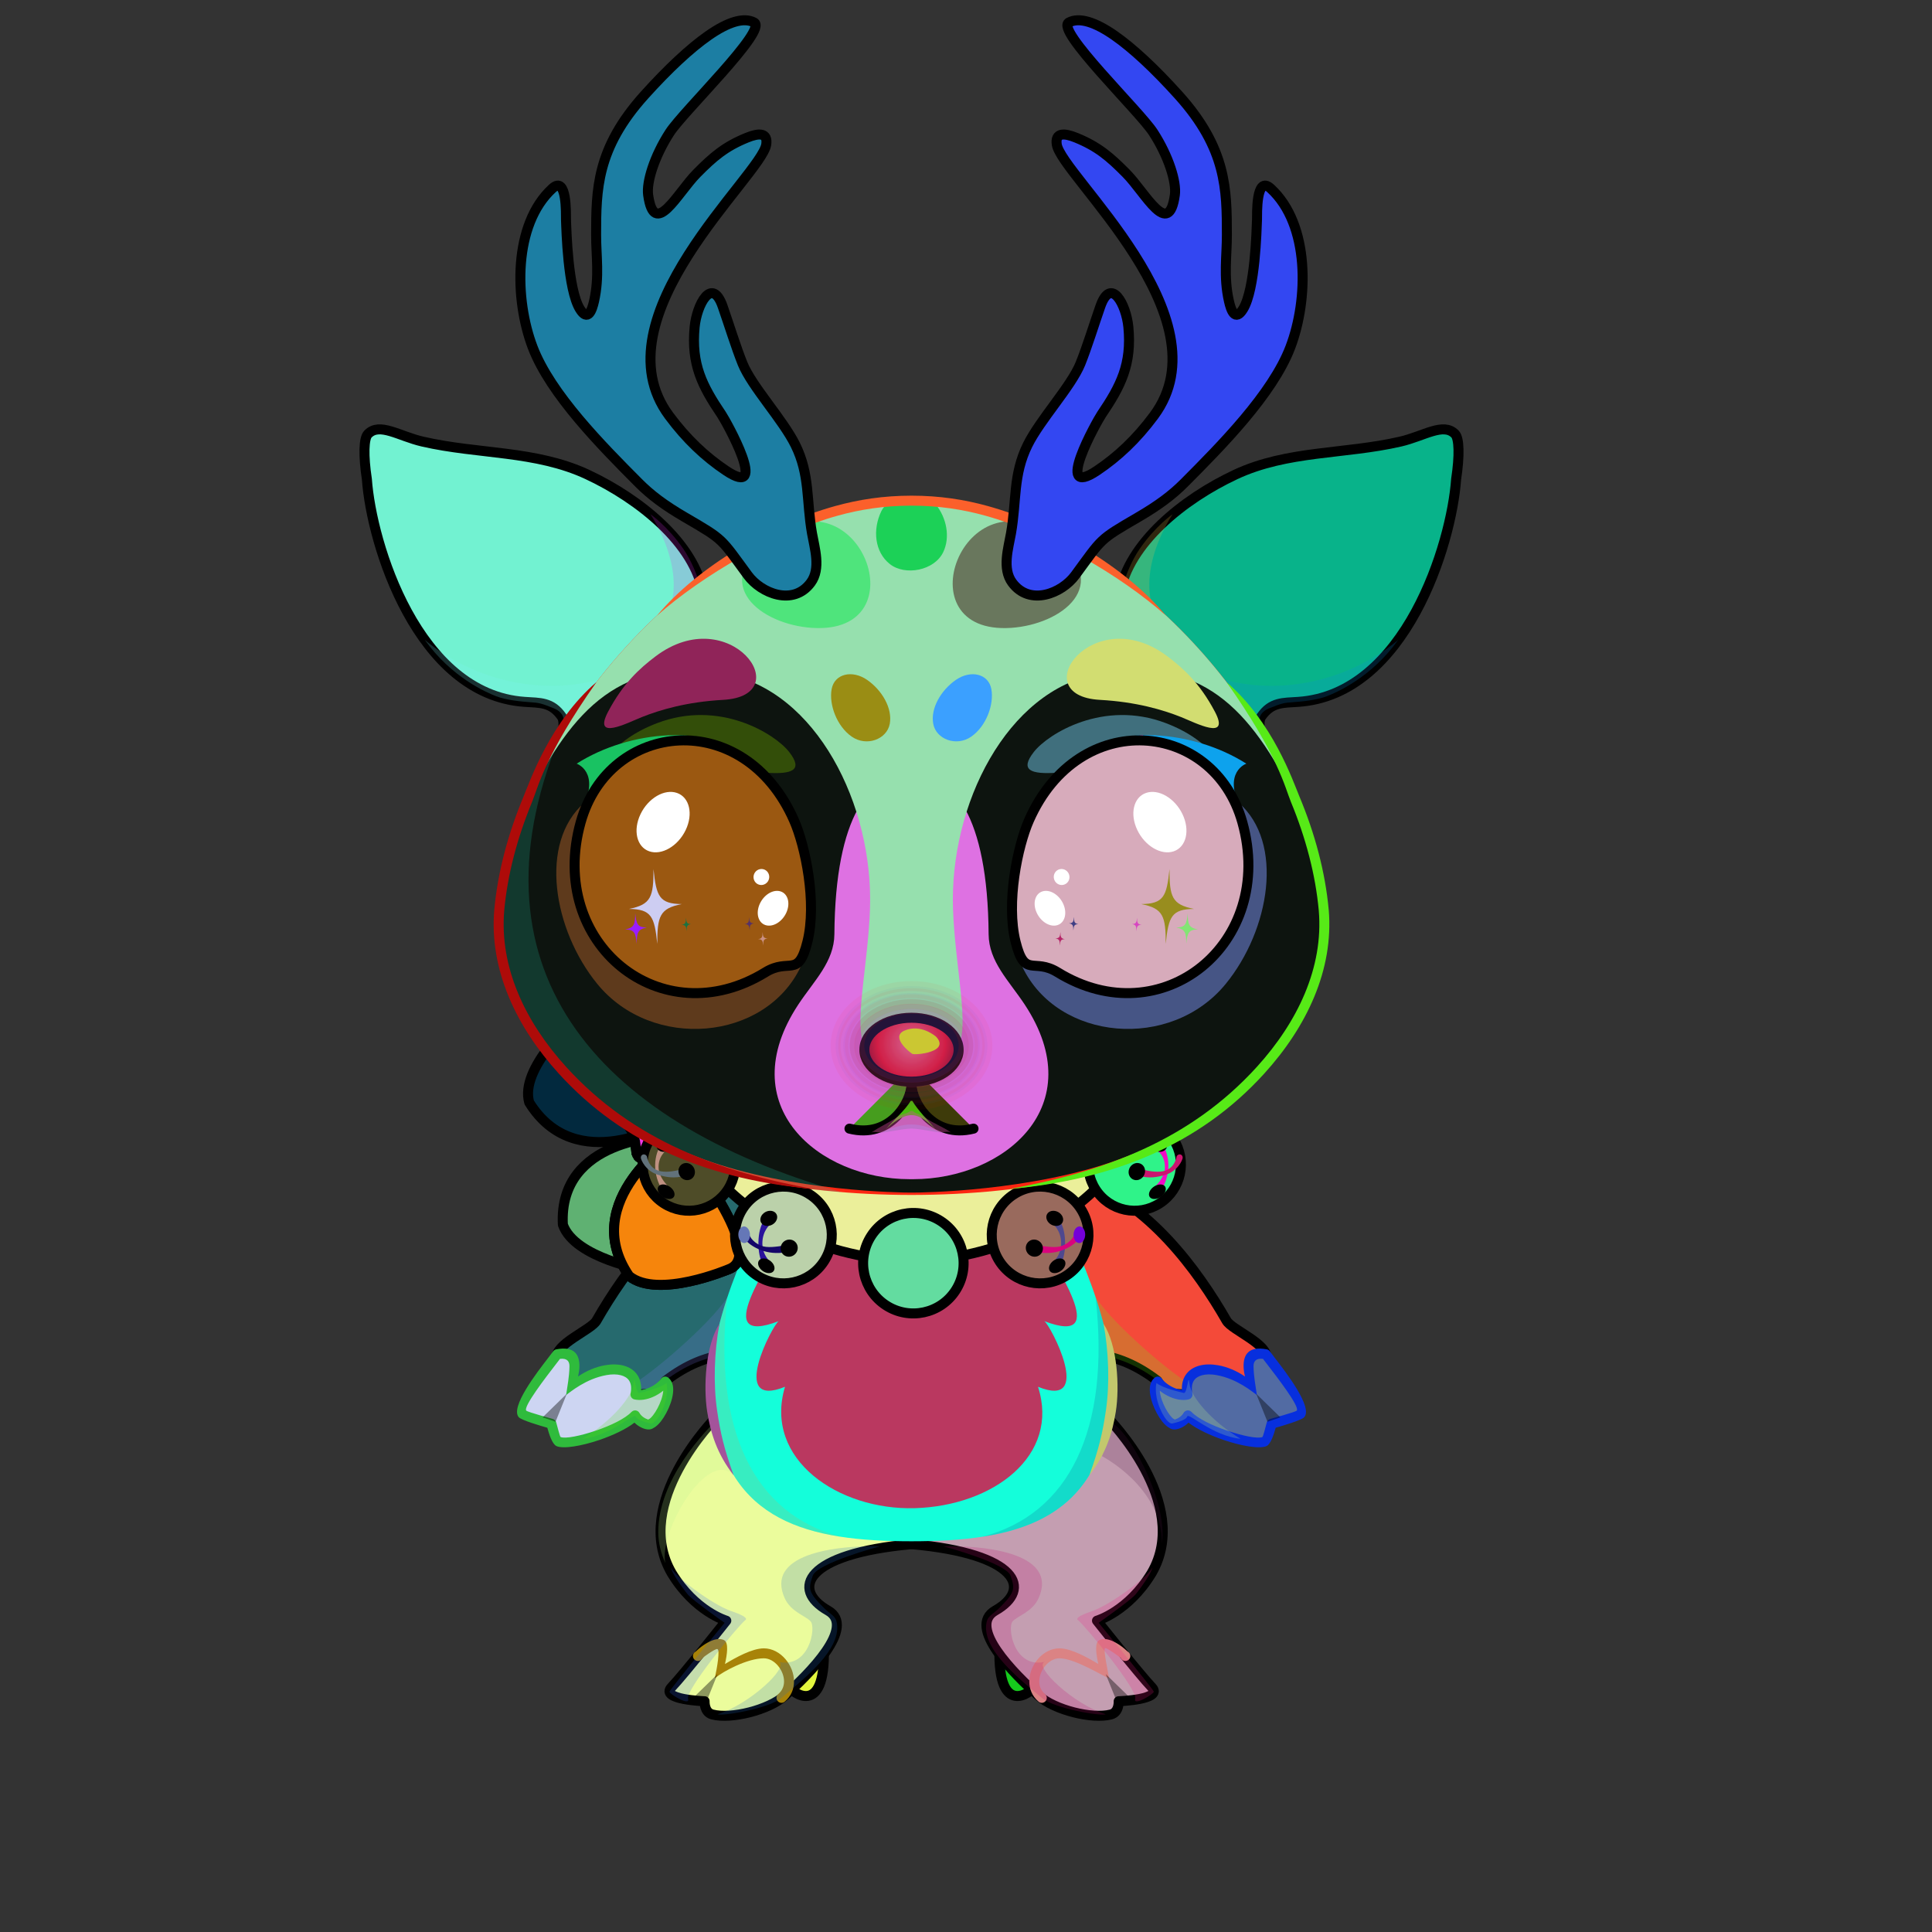 <?xml version="1.0" encoding="UTF-8"?><!DOCTYPE svg PUBLIC "-//W3C//DTD SVG 1.1//EN" "http://www.w3.org/Graphics/SVG/1.1/DTD/svg11.dtd"><!-- Creator: CorelDRAW 2017 --><svg xmlns="http://www.w3.org/2000/svg" xmlns:xlink="http://www.w3.org/1999/xlink" xml:space="preserve" width="290mm" height="290mm" version="1.1" style="shape-rendering:geometricPrecision; text-rendering:geometricPrecision; image-rendering:optimizeQuality; fill-rule:evenodd; clip-rule:evenodd" viewBox="0 0 29000 29000">
 <rect x="0" y="0" width="29000" height="29000" fill="#333333" stroke="none"/>
 <defs>
  <style type="text/css">
   <![CDATA[
    .str4 {stroke:#FF1E00;stroke-width:150;stroke-linecap:round;stroke-linejoin:round;stroke-miterlimit:22.926;stroke-opacity:0.051}
    .str5 {stroke:#FF1E00;stroke-width:150;stroke-linecap:round;stroke-linejoin:round;stroke-miterlimit:22.926;stroke-opacity:0.071}
    .str6 {stroke:#FF1E00;stroke-width:150;stroke-linecap:round;stroke-linejoin:round;stroke-miterlimit:22.926;stroke-opacity:0.102}
    .str2 {stroke:black;stroke-width:150;stroke-miterlimit:22.926}
    .str3 {stroke:black;stroke-width:150;stroke-miterlimit:22.926}
    .str0 {stroke:black;stroke-width:150;stroke-linecap:round;stroke-linejoin:round;stroke-miterlimit:22.926}
    .str1 {stroke:black;stroke-width:150;stroke-linecap:round;stroke-linejoin:round;stroke-miterlimit:22.926}
    .fil5 {fill:none}
    .fil44 {fill:black}
    .fil0 {fill:#4F270F}
    .fil58 {fill:#FBE6C1}
    .fil78 {fill:white}
    .fil6 {fill:black;fill-rule:nonzero}
    .fil19 {fill:black;fill-rule:nonzero}
    .fil85 {fill:#FF1E00;fill-opacity:0.051}
    .fil86 {fill:#FF1E00;fill-opacity:0.071}
    .fil87 {fill:#FF1E00;fill-opacity:0.102}
    .fil1 {fill:black;fill-opacity:0.2}
    .fil62 {fill:#1A183B;fill-opacity:0.2}
    .fil67 {fill:black;fill-opacity:0.251}
    .fil36 {fill:black;fill-opacity:0.4}
    .fil7 {fill:black;fill-opacity:0.4}
    .fil83 {fill:#821E00;fill-opacity:0.4}
    .fil69 {fill:white;fill-opacity:0.4}
    .fil77 {fill:black;fill-opacity:0.502}
    .fil73 {fill:#B3581B;fill-opacity:0.51}
    .fil63 {fill:#FEFEFE;fill-opacity:0.6}
    .fil68 {fill:#210802;fill-opacity:0.639}
    .fil14 {fill:black;fill-rule:nonzero}
    .fil18 {fill:url(#id0)}
    .fil8 {fill:url(#id1)}
    .fil20 {fill:url(#id2)}
    .fil37 {fill:url(#id3)}
    .fil57 {fill:url(#id4)}
    .fil2 {fill:url(#id5)}
    .fil54 {fill:url(#id6)}
    .fil64 {fill:url(#id7)}
    .fil65 {fill:url(#id8)}
    .fil11 {fill:url(#id9)}
    .fil15 {fill:url(#id10)}
    .fil24 {fill:url(#id11)}
    .fil28 {fill:url(#id12)}
    .fil49 {fill:url(#id13)}
    .fil46 {fill:url(#id14)}
    .fil70 {fill:url(#id15)}
    .fil81 {fill:url(#id16)}
    .fil76 {fill:url(#id17)}
    .fil32 {fill:url(#id18)}
    .fil30 {fill:url(#id19)}
    .fil31 {fill:url(#id20)}
    .fil74 {fill:url(#id21)}
    .fil79 {fill:url(#id22)}
    .fil50 {fill:url(#id23)}
    .fil25 {fill:url(#id24)}
    .fil21 {fill:url(#id25)}
    .fil27 {fill:url(#id26)}
    .fil34 {fill:url(#id27)}
    .fil59 {fill:url(#id28)}
    .fil88 {fill:url(#id29)}
    .fil47 {fill:url(#id30)}
    .fil52 {fill:url(#id31)}
    .fil43 {fill:url(#id32)}
    .fil39 {fill:url(#id33)}
    .fil42 {fill:url(#id34)}
    .fil35 {fill:url(#id35)}
    .fil53 {fill:url(#id36)}
    .fil23 {fill:url(#id37)}
    .fil29 {fill:url(#id38)}
    .fil80 {fill:url(#id39)}
    .fil75 {fill:url(#id40)}
    .fil61 {fill:url(#id41)}
    .fil60 {fill:url(#id42)}
    .fil40 {fill:url(#id43)}
    .fil66 {fill:url(#id44)}
    .fil33 {fill:url(#id45)}
    .fil84 {fill:url(#id46)}
    .fil22 {fill:url(#id47)}
    .fil26 {fill:url(#id48)}
    .fil38 {fill:url(#id49)}
    .fil48 {fill:url(#id50)}
    .fil51 {fill:url(#id51)}
    .fil41 {fill:url(#id52)}
    .fil45 {fill:url(#id53)}
    .fil82 {fill:url(#id54);fill-opacity:0.2}
    .fil71 {fill:url(#id55)}
    .fil72 {fill:url(#id56)}
    .fil9 {fill:url(#id57)}
    .fil3 {fill:url(#id58)}
    .fil17 {fill:url(#id59)}
    .fil13 {fill:url(#id60)}
    .fil4 {fill:url(#id61)}
    .fil55 {fill:url(#id62)}
    .fil10 {fill:url(#id63)}
    .fil12 {fill:url(#id64)}
    .fil16 {fill:url(#id65)}
    .fil56 {fill:url(#id66)}
   ]]>
  </style>
  <linearGradient id="id0" gradientUnits="userSpaceOnUse" x1="13715.64" y1="17759.3" x2="13648.2" y2="23134.71">
   <stop offset="0" style="stop-opacity:1; stop-color:#C95A23"/>
   <stop offset="0.62" style="stop-opacity:1; stop-color:#D8903F"/>
   <stop offset="1" style="stop-opacity:1; stop-color:#EDA858"/>
  </linearGradient>
  <linearGradient id="id1" gradientUnits="userSpaceOnUse" x1="17134.38" y1="24814.64" x2="14005.02" y2="22104.18">
   <stop offset="0" style="stop-opacity:1; stop-color:#C95A23"/>
   <stop offset="0.51" style="stop-opacity:1; stop-color:#D8903F"/>
   <stop offset="1" style="stop-opacity:1; stop-color:#EDA858"/>
  </linearGradient>
  <linearGradient id="id2" gradientUnits="userSpaceOnUse" x1="13382.64" y1="16981.63" x2="13981.24" y2="25958.73">
   <stop offset="0" style="stop-opacity:1; stop-color:#FEF0DB"/>
   <stop offset="0.271" style="stop-opacity:1; stop-color:#FEF0DB"/>
   <stop offset="0.471" style="stop-opacity:1; stop-color:#F6DDB0"/>
   <stop offset="0.741" style="stop-opacity:1; stop-color:#E9A454"/>
   <stop offset="1" style="stop-opacity:1; stop-color:#E9A454"/>
  </linearGradient>
  <linearGradient id="id3" gradientUnits="userSpaceOnUse" x1="10258.59" y1="17944.27" x2="17105.29" y2="17944.27">
   <stop offset="0" style="stop-opacity:1; stop-color:#B50E11"/>
   <stop offset="0.271" style="stop-opacity:1; stop-color:#8F070A"/>
   <stop offset="0.49" style="stop-opacity:1; stop-color:#F95F66"/>
   <stop offset="0.6" style="stop-opacity:1; stop-color:#FFBCA3"/>
   <stop offset="0.671" style="stop-opacity:1; stop-color:#F95F66"/>
   <stop offset="1" style="stop-opacity:1; stop-color:#E10E10"/>
  </linearGradient>
  <linearGradient id="id4" gradientUnits="userSpaceOnUse" x1="13733.17" y1="7484.82" x2="13630.71" y2="17551.6">
   <stop offset="0" style="stop-opacity:1; stop-color:#C95A23"/>
   <stop offset="0.51" style="stop-opacity:1; stop-color:#D8903F"/>
   <stop offset="1" style="stop-opacity:1; stop-color:#E0B05C"/>
  </linearGradient>
  <linearGradient id="id5" gradientUnits="userSpaceOnUse" xlink:href="#id1" x1="10233.86" y1="24814.64" x2="13363.22" y2="22104.18">
  </linearGradient>
  <linearGradient id="id6" gradientUnits="userSpaceOnUse" xlink:href="#id0" x1="19909.96" y1="7484.47" x2="19847.88" y2="17937.05">
  </linearGradient>
  <linearGradient id="id7" gradientUnits="userSpaceOnUse" x1="16060.62" y1="10008.33" x2="18248.5" y2="10508.49">
   <stop offset="0" style="stop-opacity:1; stop-color:#442918"/>
   <stop offset="1" style="stop-opacity:1; stop-color:#B44529"/>
  </linearGradient>
  <linearGradient id="id8" gradientUnits="userSpaceOnUse" xlink:href="#id7" x1="11303.28" y1="10008.33" x2="9115.4" y2="10508.49">
  </linearGradient>
  <linearGradient id="id9" gradientUnits="userSpaceOnUse" x1="15751.33" y1="17921.49" x2="18075.89" y2="20741.5">
   <stop offset="0" style="stop-opacity:1; stop-color:#C95A23"/>
   <stop offset="0.188" style="stop-opacity:1; stop-color:#C95A23"/>
   <stop offset="0.62" style="stop-opacity:1; stop-color:#D8903F"/>
   <stop offset="1" style="stop-opacity:1; stop-color:#EDA858"/>
  </linearGradient>
  <linearGradient id="id10" gradientUnits="userSpaceOnUse" x1="11612.55" y1="17921.49" x2="9287.99" y2="20741.5">
   <stop offset="0" style="stop-opacity:1; stop-color:#C95A23"/>
   <stop offset="0.188" style="stop-opacity:1; stop-color:#C95A23"/>
   <stop offset="0.62" style="stop-opacity:1; stop-color:#D8903F"/>
   <stop offset="1" style="stop-opacity:1; stop-color:#EDA858"/>
  </linearGradient>
  <linearGradient id="id11" gradientUnits="userSpaceOnUse" x1="19098.03" y1="10133.53" x2="19469.62" y2="7922.9">
   <stop offset="0" style="stop-opacity:1; stop-color:#D6A0A0"/>
   <stop offset="1" style="stop-opacity:1; stop-color:#C97979"/>
  </linearGradient>
  <linearGradient id="id12" gradientUnits="userSpaceOnUse" xlink:href="#id11" x1="7835.17" y1="10126.92" x2="8285.5" y2="7929.52">
  </linearGradient>
  <linearGradient id="id13" gradientUnits="userSpaceOnUse" x1="9844.41" y1="17727.55" x2="10031.95" y2="16902.49">
   <stop offset="0" style="stop-opacity:1; stop-color:#BD7B1E"/>
   <stop offset="0.471" style="stop-opacity:1; stop-color:#BD7B1E"/>
   <stop offset="1" style="stop-opacity:1; stop-color:#F0BC6E"/>
  </linearGradient>
  <linearGradient id="id14" gradientUnits="userSpaceOnUse" xlink:href="#id13" x1="16131.15" y1="18798.02" x2="15935.36" y2="17936.68">
  </linearGradient>
  <linearGradient id="id15" gradientUnits="userSpaceOnUse" x1="10188.68" y1="8939.25" x2="10188.68" y2="304.28">
   <stop offset="0" style="stop-opacity:1; stop-color:#442918"/>
   <stop offset="0.278" style="stop-opacity:1; stop-color:#9D3F25"/>
   <stop offset="1" style="stop-opacity:1; stop-color:#FF8D70"/>
  </linearGradient>
  <linearGradient id="id16" gradientUnits="userSpaceOnUse" x1="16700.94" y1="11077.88" x2="16430.12" y2="14027.38">
   <stop offset="0" style="stop-opacity:1; stop-color:black"/>
   <stop offset="0.4" style="stop-opacity:1; stop-color:black"/>
   <stop offset="1" style="stop-opacity:1; stop-color:#17798A"/>
  </linearGradient>
  <linearGradient id="id17" gradientUnits="userSpaceOnUse" xlink:href="#id16" x1="10662.94" y1="11077.88" x2="10933.76" y2="14027.38">
  </linearGradient>
  <linearGradient id="id18" gradientUnits="userSpaceOnUse" x1="9460.78" y1="16754.08" x2="8848.61" y2="14768.23">
   <stop offset="0" style="stop-opacity:1; stop-color:#113922"/>
   <stop offset="0.529" style="stop-opacity:1; stop-color:#9EC43D"/>
   <stop offset="0.678" style="stop-opacity:1; stop-color:#EFFCA6"/>
   <stop offset="0.761" style="stop-opacity:1; stop-color:#BFD067"/>
   <stop offset="0.871" style="stop-opacity:1; stop-color:#64983B"/>
   <stop offset="1" style="stop-opacity:1; stop-color:#113922"/>
  </linearGradient>
  <linearGradient id="id19" gradientUnits="userSpaceOnUse" xlink:href="#id18" x1="9637.33" y1="17087.3" x2="8745.61" y2="18818.43">
  </linearGradient>
  <linearGradient id="id20" gradientUnits="userSpaceOnUse" x1="10199.75" y1="15458.23" x2="8980.11" y2="16070.31">
   <stop offset="0" style="stop-opacity:1; stop-color:#1E5125"/>
   <stop offset="1" style="stop-opacity:1; stop-color:#6FA344"/>
  </linearGradient>
  <linearGradient id="id21" gradientUnits="userSpaceOnUse" x1="10218.35" y1="11113.43" x2="10566.03" y2="14900">
   <stop offset="0" style="stop-opacity:1; stop-color:black"/>
   <stop offset="0.4" style="stop-opacity:1; stop-color:black"/>
   <stop offset="1" style="stop-opacity:1; stop-color:#5EC786"/>
  </linearGradient>
  <linearGradient id="id22" gradientUnits="userSpaceOnUse" xlink:href="#id21" x1="17145.53" y1="11113.43" x2="16797.85" y2="14900">
  </linearGradient>
  <linearGradient id="id23" gradientUnits="userSpaceOnUse" x1="10381" y1="17519.25" x2="10574.37" y2="17053.71">
   <stop offset="0" style="stop-opacity:1; stop-color:#E9AD4E"/>
   <stop offset="0.812" style="stop-opacity:1; stop-color:#FFF8E8"/>
   <stop offset="1" style="stop-opacity:1; stop-color:#FFF5E3"/>
  </linearGradient>
  <linearGradient id="id24" gradientUnits="userSpaceOnUse" xlink:href="#id0" x1="8065.4" y1="6416.47" x2="8189.88" y2="11345.56">
  </linearGradient>
  <linearGradient id="id25" gradientUnits="userSpaceOnUse" xlink:href="#id0" x1="19298.48" y1="6416.47" x2="19174" y2="11345.56">
  </linearGradient>
  <linearGradient id="id26" gradientUnits="userSpaceOnUse" x1="8100.5" y1="10029.01" x2="7368.28" y2="7071.03">
   <stop offset="0" style="stop-opacity:1; stop-color:#EBCACA"/>
   <stop offset="1" style="stop-opacity:1; stop-color:#E09B9B"/>
  </linearGradient>
  <linearGradient id="id27" gradientUnits="userSpaceOnUse" xlink:href="#id18" x1="9782.93" y1="17312.82" x2="9978.94" y2="19369.7">
  </linearGradient>
  <linearGradient id="id28" gradientUnits="userSpaceOnUse" x1="13403.56" y1="8760.35" x2="13455.65" y2="7651.89">
   <stop offset="0" style="stop-opacity:1; stop-color:#FCE9C7"/>
   <stop offset="1" style="stop-opacity:1; stop-color:#EBC584"/>
  </linearGradient>
  <linearGradient id="id29" gradientUnits="userSpaceOnUse" x1="13791.97" y1="15794.12" x2="13820.12" y2="15412.65">
   <stop offset="0" style="stop-opacity:1; stop-color:#F7484D"/>
   <stop offset="1" style="stop-opacity:1; stop-color:white"/>
  </linearGradient>
  <linearGradient id="id30" gradientUnits="userSpaceOnUse" xlink:href="#id23" x1="15570.96" y1="18580.55" x2="15369.08" y2="18094.55">
  </linearGradient>
  <linearGradient id="id31" gradientUnits="userSpaceOnUse" xlink:href="#id13" x1="17527.32" y1="17727.55" x2="17339.78" y2="16902.49">
  </linearGradient>
  <linearGradient id="id32" gradientUnits="userSpaceOnUse" xlink:href="#id23" x1="11800.77" y1="18580.55" x2="12002.65" y2="18094.55">
  </linearGradient>
  <linearGradient id="id33" gradientUnits="userSpaceOnUse" xlink:href="#id13" x1="13171.34" y1="19231.45" x2="13374.65" y2="18337.02">
  </linearGradient>
  <linearGradient id="id34" gradientUnits="userSpaceOnUse" xlink:href="#id13" x1="11240.58" y1="18798.02" x2="11436.37" y2="17936.68">
  </linearGradient>
  <linearGradient id="id35" gradientUnits="userSpaceOnUse" xlink:href="#id18" x1="10185.54" y1="16798.5" x2="9518.73" y2="17165">
  </linearGradient>
  <linearGradient id="id36" gradientUnits="userSpaceOnUse" xlink:href="#id23" x1="16990.73" y1="17519.25" x2="16797.36" y2="17053.71">
  </linearGradient>
  <linearGradient id="id37" gradientUnits="userSpaceOnUse" xlink:href="#id26" x1="19263.38" y1="10029.01" x2="19995.6" y2="7071.03">
  </linearGradient>
  <linearGradient id="id38" gradientUnits="userSpaceOnUse" xlink:href="#id18" x1="9685.27" y1="17026.19" x2="7944.75" y2="16026.04">
  </linearGradient>
  <linearGradient id="id39" gradientUnits="userSpaceOnUse" x1="16977.11" y1="11024.42" x2="16526.28" y2="14619.77">
   <stop offset="0" style="stop-opacity:1; stop-color:black"/>
   <stop offset="0.349" style="stop-opacity:1; stop-color:#00D08B"/>
   <stop offset="1" style="stop-opacity:1; stop-color:#FFFBAD"/>
  </linearGradient>
  <linearGradient id="id40" gradientUnits="userSpaceOnUse" xlink:href="#id39" x1="10386.77" y1="11024.42" x2="10837.6" y2="14619.77">
  </linearGradient>
  <linearGradient id="id41" gradientUnits="userSpaceOnUse" xlink:href="#id28" x1="14170.92" y1="9556.67" x2="15254.5" y2="7902.7">
  </linearGradient>
  <linearGradient id="id42" gradientUnits="userSpaceOnUse" xlink:href="#id28" x1="13192.96" y1="9556.67" x2="12109.38" y2="7902.7">
  </linearGradient>
  <linearGradient id="id43" gradientUnits="userSpaceOnUse" xlink:href="#id23" x1="13753.05" y1="19005.63" x2="13962.68" y2="18500.95">
  </linearGradient>
  <linearGradient id="id44" gradientUnits="userSpaceOnUse" xlink:href="#id15" x1="17175.2" y1="8939.25" x2="17175.2" y2="304.28">
  </linearGradient>
  <linearGradient id="id45" gradientUnits="userSpaceOnUse" xlink:href="#id20" x1="10968.05" y1="18185.23" x2="9585.62" y2="18159.77">
  </linearGradient>
  <radialGradient id="id46" gradientUnits="userSpaceOnUse" gradientTransform="matrix(1 -0 -0 1 0 0)" cx="13681.95" cy="15660.57" r="850.45" fx="13681.95" fy="15660.57">
   <stop offset="0" style="stop-opacity:1; stop-color:#FA757D"/>
   <stop offset="0.6" style="stop-opacity:1; stop-color:#F41011"/>
   <stop offset="0.851" style="stop-opacity:1; stop-color:#8F070A"/>
   <stop offset="1" style="stop-opacity:1; stop-color:#8F070A"/>
  </radialGradient>
  <radialGradient id="id47" gradientUnits="userSpaceOnUse" gradientTransform="matrix(1.855 -0 4.92938E-16 1.11 -16845 -1115)" cx="19703.66" cy="10135.78" r="2327.82" fx="19703.66" fy="10135.78">
   <stop offset="0" style="stop-opacity:1; stop-color:#FFE0E0"/>
   <stop offset="0.431" style="stop-opacity:1; stop-color:#F2EADF"/>
   <stop offset="1" style="stop-opacity:1; stop-color:#F6DDB0"/>
  </radialGradient>
  <radialGradient id="id48" gradientUnits="userSpaceOnUse" gradientTransform="matrix(-1.68 -0 -0 1.11 20529 -1115)" xlink:href="#id47" cx="7660.22" cy="10135.78" r="2570.27" fx="7660.22" fy="10135.78">
  </radialGradient>
  <radialGradient id="id49" gradientUnits="userSpaceOnUse" gradientTransform="matrix(1.312 0.849 -0.849 1.312 11711 -17570)" cx="13779.33" cy="18850.08" r="443.68" fx="13779.33" fy="18850.08">
   <stop offset="0" style="stop-opacity:1; stop-color:#F7C167"/>
   <stop offset="0.522" style="stop-opacity:1; stop-color:#E0A03E"/>
   <stop offset="0.749" style="stop-opacity:1; stop-color:#804D05"/>
   <stop offset="0.878" style="stop-opacity:1; stop-color:#633B03"/>
   <stop offset="1" style="stop-opacity:1; stop-color:#A36F27"/>
  </radialGradient>
  <radialGradient id="id50" gradientUnits="userSpaceOnUse" gradientTransform="matrix(1.312 0.849 -0.849 1.312 11511 -14247)" xlink:href="#id49" cx="10405.25" cy="17375.76" r="409.27" fx="10405.25" fy="17375.76">
  </radialGradient>
  <radialGradient id="id51" gradientUnits="userSpaceOnUse" gradientTransform="matrix(-1.312 0.849 0.849 1.312 24466 -19817)" xlink:href="#id49" cx="16966.48" cy="17375.76" r="409.27" fx="16966.48" fy="17375.76">
  </radialGradient>
  <radialGradient id="id52" gradientUnits="userSpaceOnUse" gradientTransform="matrix(1.312 0.849 -0.849 1.312 11964 -15782)" xlink:href="#id49" cx="11826.08" cy="18430.76" r="427.26" fx="11826.08" fy="18430.76">
  </radialGradient>
  <radialGradient id="id53" gradientUnits="userSpaceOnUse" gradientTransform="matrix(-1.312 0.849 0.849 1.312 20286 -18939)" xlink:href="#id49" cx="15545.65" cy="18430.76" r="427.26" fx="15545.65" fy="18430.76">
  </radialGradient>
  <linearGradient id="id54" gradientUnits="userSpaceOnUse" x1="13502.5" y1="16649.44" x2="13490.66" y2="17094.21">
   <stop offset="0" style="stop-opacity:1; stop-color:#FEFEFE"/>
   <stop offset="0.49" style="stop-opacity:1; stop-color:#FEFEFE"/>
   <stop offset="1" style="stop-opacity:1; stop-color:#CFC3CF"/>
  </linearGradient>
  <linearGradient id="id55" gradientUnits="userSpaceOnUse" xlink:href="#id4" x1="16987.35" y1="12108.52" x2="16958.87" y2="14917.51">
  </linearGradient>
  <linearGradient id="id56" gradientUnits="userSpaceOnUse" xlink:href="#id4" x1="10376.53" y1="12108.52" x2="10405.01" y2="14917.51">
  </linearGradient>
  <linearGradient id="id57" gradientUnits="userSpaceOnUse" x1="16310.37" y1="24655.93" x2="16502.69" y2="25739.6">
   <stop offset="0" style="stop-opacity:1; stop-color:#442918"/>
   <stop offset="0.529" style="stop-opacity:1; stop-color:#9D3F25"/>
   <stop offset="1" style="stop-opacity:1; stop-color:#B44529"/>
  </linearGradient>
  <linearGradient id="id58" gradientUnits="userSpaceOnUse" xlink:href="#id57" x1="11057.87" y1="24655.93" x2="10865.55" y2="25739.6">
  </linearGradient>
  <linearGradient id="id59" gradientUnits="userSpaceOnUse" xlink:href="#id57" x1="9124.85" y1="20427.84" x2="8744.34" y2="21673.36">
  </linearGradient>
  <linearGradient id="id60" gradientUnits="userSpaceOnUse" xlink:href="#id57" x1="18239.03" y1="20427.84" x2="18619.54" y2="21673.36">
  </linearGradient>
  <linearGradient id="id61" gradientUnits="userSpaceOnUse" x1="10915.23" y1="22733.75" x2="10153.74" y2="22529.91">
   <stop offset="0" style="stop-opacity:1; stop-color:#FCE9C7"/>
   <stop offset="1" style="stop-opacity:1; stop-color:#FADAA3"/>
  </linearGradient>
  <linearGradient id="id62" gradientUnits="userSpaceOnUse" x1="17370.54" y1="9195.43" x2="16907.05" y2="17784.16">
   <stop offset="0" style="stop-opacity:1; stop-color:#FCE9C7"/>
   <stop offset="0.439" style="stop-opacity:1; stop-color:#F5DAAB"/>
   <stop offset="1" style="stop-opacity:1; stop-color:#DDA950"/>
  </linearGradient>
  <linearGradient id="id63" gradientUnits="userSpaceOnUse" xlink:href="#id61" x1="17624.9" y1="22783.74" x2="16909.08" y2="22906.51">
  </linearGradient>
  <linearGradient id="id64" gradientUnits="userSpaceOnUse" xlink:href="#id61" x1="18236.8" y1="18595.01" x2="16974.81" y2="19081.9">
  </linearGradient>
  <linearGradient id="id65" gradientUnits="userSpaceOnUse" xlink:href="#id61" x1="9127.08" y1="18595.01" x2="10389.07" y2="19081.9">
  </linearGradient>
  <radialGradient id="id66" gradientUnits="userSpaceOnUse" gradientTransform="matrix(1.352 -0 2.46469E-16 1.11 -4816 -1773)" cx="13681.94" cy="16119.61" r="3039.08" fx="13681.94" fy="16119.61">
   <stop offset="0" style="stop-opacity:1; stop-color:#FFE0E0"/>
   <stop offset="0.431" style="stop-opacity:1; stop-color:#FFF3E3"/>
   <stop offset="1" style="stop-opacity:1; stop-color:#F6DDB0"/>
  </radialGradient>
 </defs>
 <g id="LeftLeg-Reindeer1">
  <path class="fil0 str0" d="M12366.1 24737.43c30.08,1081.23 -506.14,631.79 -491.25,609.03 20.16,-30.81 164.21,-149.04 255.47,-251.85 133.7,-150.63 235.78,-357.18 235.78,-357.18z" style="fill:#e3f63e"/>
  <path class="fil1" d="M10023.52 23412.78c-67.26,-155.25 -106.69,-319.28 -107.15,-484.42 -2.29,-809.52 688.98,-1536.7 1017.82,-1851.24l157.05 758.95c-26.43,49.99 -52.85,99.98 -79.28,149.97 -387.48,-431.39 -1095.5,938.97 -988.44,1426.74z" style="fill:#dfe17a"/>
  <path class="fil2" d="M10743.65 21279.33c0,0 -1274,1281.55 -662.34,2332.76 415.87,645.22 820.8,714.84 820.8,714.84 0,0 -643.07,811.42 -822.98,999.22 -179.91,187.8 497.42,209.9 497.42,209.9 0,0 -10.58,165.71 116.42,198.85 281.09,73.35 844.7,-65.53 1088.79,-283.27 361.06,-322.08 1075.85,-1033.5 647.09,-1276.62 -561.13,-318.16 -351.15,-881.45 1253.07,-1025.13 0.02,-809.28 -1337.95,-2430.51 -2938.27,-1870.55z" style="fill:#1f74a8"/>
  <path class="fil3" d="M10626.4 24671.56c0,0 140.35,-45.68 200.28,60.29 34.98,61.86 -54.68,300.3 40.9,300.3 106.32,0 397.5,-245.35 597.21,-215.14 287.33,43.47 417.47,429.2 384.19,506.32 -35.38,81.96 -323.89,375.7 -743.26,401.93 -419.37,26.23 -490.56,-14.38 -487.38,-38.95 3.18,-24.57 -41.79,-150.26 -41.79,-150.26 0,0 -458.38,-59.25 -490.84,-94.48 -32.46,-35.23 -6.58,-115.42 -6.58,-115.42l547.27 -654.59z" style="fill:#cf6fc9"/>
  <path class="fil4" d="M10489.33 21711.84c148.6,46.39 275.39,161.07 332.94,321.05 96.44,268.06 -95.68,473.11 -357.91,567.46 -228.39,82.17 -435.82,170.86 -424.88,-1.59 21.32,-336.32 168.08,-562.89 449.85,-886.92zm-543.55 1501.37c-45.88,-179.48 -91.82,-300.01 72.5,-342.04 388.71,-99.37 518.42,469.87 206.89,549.51 -164.31,42.01 -233.49,-27.99 -279.39,-207.47z" style="fill:#7beabc"/>
  <path class="fil5 str0" d="M10743.65 21279.33c0,0 -1274,1281.55 -662.34,2332.76 349.72,579.07 820.8,714.84 820.8,714.84 0,0 -643.07,811.42 -822.98,999.22 -179.91,187.8 497.42,209.9 497.42,209.9 0,0 -10.58,165.71 116.42,198.85 281.09,73.35 844.7,-65.53 1088.79,-283.27 361.06,-322.08 1075.85,-1033.51 647.09,-1276.62 -561.12,-318.16 -348.95,-852.79 1255.27,-996.47 -2.18,-611.99 -1340.15,-2459.17 -2940.47,-1899.21z" style="fill:#ebfc9c"/>
  <path class="fil6" d="M10543.5 24889.25c-15.94,33.47 -54.71,50.64 -90.83,38.7 -39.15,-12.94 -60.4,-55.19 -47.46,-94.34 1.01,-3.07 2.19,-6 3.54,-8.82 7.23,-15.13 19.08,-26.9 33.23,-34.17 27.32,-26.07 68.72,-62.58 113.65,-93.4 80.03,-54.9 181.04,-105.93 265.54,-92.82 16.39,2.54 31.69,7.01 45.62,13.66 74.79,35.66 47.14,216.32 15.48,359.47 158.93,-95.86 405.5,-234.62 582.52,-235.23 127.29,-0.44 243.64,65.99 326.45,163.7 38.76,45.74 70.38,98.57 92.33,154.54 22.12,56.41 34.55,116.79 34.76,177.24 0.39,111.76 -41.01,221.35 -139.5,304.82 -31.55,26.69 -78.78,22.76 -105.47,-8.79 -26.69,-31.55 -22.76,-78.78 8.79,-105.47 61.25,-51.91 87,-120.47 86.76,-190.56 -0.14,-40.59 -9.01,-82.47 -24.8,-122.74 -15.96,-40.7 -38.94,-79.11 -67.13,-112.36 -56.11,-66.21 -132.07,-111.23 -212.19,-110.96 -240.97,0.83 -597.42,186.38 -735.33,299.04 38.46,-173.45 77.12,-419.83 41.11,-437 -1.55,-0.74 -2.9,-1.19 -4.02,-1.36 -34.67,-5.38 -218.81,127.72 -223.05,136.85z" style="fill:#a88308"/>
  <path class="fil1" d="M13207.17 23210.8c-509.6,-16.08 -1742.84,67.1 -1429.13,776.48 92.28,208.67 314.68,265.73 389.87,349.88 85.18,95.37 -22.44,711.62 -481.94,607.79 176.86,64.22 -434.66,640.76 -915.8,786.23 61.02,32.69 766.87,-81.07 960.32,-245.71 322.59,-274.57 929.66,-738.13 825.41,-1149.28 -20.73,-81.79 -103.76,-116.73 -185.27,-196.9 -245.69,-241.65 -236.35,-296.34 -171.13,-486.65 65.22,-190.31 1007.67,-441.84 1007.67,-441.84z" style="fill:#216cc9"/>
  <path class="fil1" d="M10075.52 23528.38c24.12,111.8 615.16,560.04 906.2,657.05 291.04,97.01 203.67,134.32 203.67,134.32 -123.77,104.78 -896.71,1045.57 -856.93,1179.85 35.27,119.05 -285.87,-74.37 -279.35,-107.84 6.52,-33.47 827.57,-1032.81 827.57,-1032.81 0,0 -477.2,-335.19 -552.09,-424.54 -74.89,-89.35 -263.12,-353.19 -249.07,-406.03z" style="fill:#2e61f1"/>
  <polygon class="fil7" points="10601.11,25549.18 10770.87,25128.49 10407.09,25483.04 "/>
  <path class="fil1" d="M9987.94 23464.04c-67.26,-148.73 -106.69,-305.88 -107.15,-464.07 -2.28,-775.51 667.23,-1500 996.07,-1801.32l214.38 802.03c-26.43,47.89 -52.85,95.78 -79.28,143.67 -387.48,-413.26 -1131.08,852.41 -1024.02,1319.69z" style="fill:#baf392"/>
 </g>
 <g id="RightLeg-Reindeer1">
  <path class="fil0 str0" d="M15002.14 24737.43c-30.08,1081.23 506.14,631.79 491.25,609.03 -20.16,-30.81 -164.21,-149.04 -255.47,-251.85 -133.7,-150.63 -235.78,-357.18 -235.78,-357.18z" style="fill:#16ca1d"/>
  <path class="fil1" d="M17344.72 23412.78c67.26,-155.25 106.69,-319.28 107.15,-484.42 2.29,-809.52 -688.98,-1536.7 -1017.82,-1851.24l-157.05 758.95c26.43,49.99 52.85,99.98 79.28,149.97 387.48,-431.39 1095.5,938.97 988.44,1426.74z" style="fill:#243604"/>
  <path class="fil8" d="M16624.59 21279.33c0,0 1274,1281.55 662.34,2332.76 -415.87,645.22 -820.8,714.84 -820.8,714.84 0,0 643.07,811.42 822.98,999.22 179.91,187.8 -497.42,209.9 -497.42,209.9 0,0 10.58,165.71 -116.42,198.85 -281.09,73.35 -844.7,-65.53 -1088.79,-283.27 -361.06,-322.08 -1075.85,-1033.5 -647.09,-1276.62 561.13,-318.16 351.15,-881.45 -1253.07,-1025.13 -0.02,-809.28 1337.95,-2430.51 2938.27,-1870.55z" style="fill:#d7c1ab"/>
  <path class="fil9" d="M16741.84 24671.56c0,0 -140.35,-45.68 -200.28,60.29 -34.98,61.86 54.68,300.3 -40.9,300.3 -106.32,0 -397.5,-245.35 -597.21,-215.14 -287.33,43.47 -417.47,429.2 -384.19,506.32 35.38,81.96 323.89,375.7 743.26,401.93 419.37,26.23 490.56,-14.38 487.38,-38.95 -3.18,-24.57 41.79,-150.26 41.79,-150.26 0,0 458.38,-59.25 490.84,-94.48 32.46,-35.23 6.58,-115.42 6.58,-115.42l-547.27 -654.59z" style="fill:#ff8ee6"/>
  <path class="fil10" d="M17294.55 22885.89c159.29,-69.31 -16.59,-593.5 -74.65,-741.56 -89.64,-228.61 -215.29,-86.91 -302.91,36.25 -87.42,122.88 -188.59,386.03 -128.53,524.12 63.43,145.81 346.8,250.5 506.09,181.19zm104.51 300.19c-110.7,-130.59 -357.8,-102.4 -449.39,3.54 -177.86,205.7 -97.31,453.71 110.09,552.2 268,127.26 363.72,-267.04 339.3,-555.74z" style="fill:#32e8c9"/>
  <path class="fil5 str0" d="M16624.59 21279.33c0,0 1274,1281.55 662.34,2332.76 -349.72,579.07 -820.8,714.84 -820.8,714.84 0,0 643.07,811.42 822.98,999.22 179.91,187.8 -497.42,209.9 -497.42,209.9 0,0 10.58,165.71 -116.42,198.85 -281.09,73.35 -844.7,-65.53 -1088.79,-283.27 -361.06,-322.08 -1075.85,-1033.51 -647.09,-1276.62 561.12,-318.16 348.95,-852.79 -1255.27,-996.47 2.18,-611.99 1340.15,-2459.17 2940.47,-1899.21z" style="fill:#c49eb1"/>
  <path class="fil6" d="M16963.03 24833.6c12.94,39.16 -8.31,81.41 -47.46,94.35 -36.12,11.94 -74.89,-5.23 -90.83,-38.7 -3.15,-6.79 -204.45,-154.98 -233.86,-150.42 -1.12,0.17 -2.47,0.62 -4.02,1.36 -29.3,13.97 46.74,361.59 60.98,453.22 -106.13,-42.57 -517.41,-300.91 -744.39,-301.69 -80.12,-0.27 -156.08,44.75 -212.19,110.96 -28.19,33.25 -51.17,71.66 -67.13,112.36 -15.79,40.27 -24.66,82.15 -24.8,122.74 -0.24,70.09 25.51,138.65 86.76,190.56 31.55,26.69 35.48,73.92 8.79,105.47 -26.69,31.55 -73.92,35.48 -105.47,8.79 -98.49,-83.47 -139.89,-193.06 -139.5,-304.82 0.21,-60.45 12.64,-120.83 34.76,-177.24 21.95,-55.97 53.57,-108.8 92.33,-154.54 82.81,-97.71 199.16,-164.14 326.45,-163.7 177.02,0.61 423.59,139.37 582.52,235.23 -31.66,-143.15 -59.31,-323.81 15.48,-359.47 13.93,-6.65 29.23,-11.12 45.62,-13.66 84.5,-13.11 185.51,37.92 265.54,92.82 44.93,30.82 86.33,67.33 113.65,93.4 14.15,7.27 26,19.03 33.21,34.12 1.37,2.86 2.55,5.8 3.56,8.86z" style="fill:#db8384"/>
  <path class="fil1" d="M14161.07 23210.8c509.6,-16.08 1742.84,67.1 1429.13,776.48 -92.28,208.67 -314.68,265.73 -389.87,349.88 -85.18,95.37 22.44,711.62 481.94,607.79 -176.86,64.22 434.66,640.76 915.8,786.23 -61.02,32.69 -766.87,-81.07 -960.32,-245.71 -322.59,-274.57 -929.66,-738.13 -825.41,-1149.28 20.73,-81.79 103.76,-116.73 185.27,-196.9 245.69,-241.65 236.35,-296.34 171.13,-486.65 -65.22,-190.31 -1007.67,-441.84 -1007.67,-441.84z" style="fill:#be0a70"/>
  <path class="fil1" d="M16541.83 21857.83c0,0 904.05,466.65 899.11,1308.33 96.48,-631.17 -521.38,-1759.96 -789.6,-1823.23 -12.42,60.84 -109.51,514.9 -109.51,514.9z" style="fill:#4c1441"/>
  <path class="fil1" d="M17292.72 23528.38c-24.12,111.8 -615.16,560.04 -906.2,657.05 -291.04,97.01 -203.67,134.32 -203.67,134.32 123.77,104.78 896.71,1045.57 856.93,1179.85 -35.27,119.05 285.87,-74.37 279.35,-107.84 -6.52,-33.47 -827.57,-1032.81 -827.57,-1032.81 0,0 477.2,-335.19 552.09,-424.54 74.89,-89.35 263.12,-353.19 249.07,-406.03z" style="fill:#f21c83"/>
  <polygon class="fil7" points="16767.13,25549.18 16597.37,25128.49 16961.15,25483.04 "/>
 </g>
 <g id="RightHand-Reindeer1">
 <animateTransform type="translate" values="0;0 200;0;0 200;0;0 200;0;0 200;0" dur="10" repeatCount="indefinite" additive="sum" attributeName="transform"/>
  <path class="fil11" d="M16231.24 17708.66c1006.56,345.42 1818.63,1401.8 2256.58,2165.43 32.83,57.24 558.07,274.92 551.67,506.27 -13.37,484.73 -1219.01,730.14 -1462.86,507.25 -627.03,-573.16 -1208.37,-619.78 -1688.45,-542.15 -741.88,119.97 -1352.69,-1920.87 -930.81,-2545.29 421.91,-21.63 933.51,-40.49 1273.87,-91.51z" style="fill:#0f3f7a"/>
  <path class="fil12" d="M16837.32 18069.08c-128.88,97.57 -212.44,254.17 -212.44,430.72 0,295.83 259.79,428.63 549.19,428.63 252.06,0 643.21,85.81 544.63,-64.13 -178.98,-272.19 -492.16,-577.68 -881.38,-795.22zm1038.5 1367c47.63,-186.37 -154.29,-294.98 -324.95,-338.58 -170.65,-43.61 -245.42,-5.71 -293.06,180.66 -47.62,186.37 52.12,372.82 222.78,416.42 170.65,43.6 347.61,-72.12 395.23,-258.5z" style="fill:#c8ad4b"/>
  <path class="fil5 str1" d="M16476.99 20332.96c285.05,39 574.82,147.77 895.29,392.52 69.9,121.42 178.59,203.21 262.83,199.14 183.52,-8.86 875.14,109.93 1287.95,-104.61 166.73,-86.64 62.35,-307.93 83.97,-429.39 38.03,-213.55 -516.62,-428.15 -595.55,-565.78 -437.9,-763.59 -1173.69,-1770.78 -2180.24,-2116.18 -90.04,-30.9 -171.83,-58.83 -246.03,-84.05" style="fill:#f44a39"/>
  <path class="fil1" d="M17484.9 20807.26c-591.9,-496.95 -1140.14,-535.62 -1596.72,-461.8 -171.06,27.66 -335.13,-59.69 -481.2,-217.95 -325.13,-471.76 752.75,-1097.69 1038.62,-655.88 261.3,403.82 1164.05,1182.47 1496.36,1352.24 -0.91,47.18 -386.84,42.32 -457.06,-16.61z" style="fill:#68fb10"/>
  <path class="fil13" d="M19000.04 20327.51c-401.8,-75.63 -239.6,365.72 -144.62,592.87 -349.22,-452.41 -1135.68,-524.21 -1030.69,12.23 -160.44,35.34 -365.08,-82.87 -445.47,-194.71 -144.38,113.02 85.6,589.91 221.25,635.24 20.75,31.2 167.37,-16.26 230.59,-127.67 216.34,230.4 988.31,465.46 1149.44,392.45 42.88,-19.43 91.08,-209.07 106.42,-267.46 0,0 399.84,-108.5 433.84,-147.14 108.35,-123.17 -447.77,-790.45 -520.76,-895.81z" style="fill:#526ba3"/>
  <path class="fil14" d="M18958.05 20396.78c-109.47,-12.19 -143.13,40.08 -141.9,112.45 2.72,159.85 29.99,288.13 49.88,430.04 -63.38,-43.07 -291.19,-242.31 -606.23,-298.86 -79.6,-14.29 -154.23,-13.98 -216.04,2.28 -54.45,14.32 -98.08,41.27 -124.04,81.73 -28.46,44.37 -38.2,108.24 -21.45,193.83 7.82,40.03 -17.82,78.84 -57.44,87.54 -90.57,20.01 -190.07,1.12 -279.66,-38.04 -55.84,-24.41 -108.61,-57.23 -153.16,-93.58 2.16,40.22 13.76,88.75 31.16,138.84 29.53,84.99 75.17,170.2 121.46,229.34 25.47,32.54 48.13,54.72 63.61,59.89 6.84,2.29 13.12,5.46 18.77,9.36l-0.05 -0.18c-2.09,-2.43 -4.6,-5.72 -1.76,-6.49 17.28,-4.7 38,-14.02 58.58,-27.71 25.59,-17.02 50.11,-40.17 66.28,-68.66 20.38,-35.92 66.03,-48.51 101.95,-28.13 6.69,3.79 12.56,8.46 17.57,13.78 93.93,100.01 310.41,203.73 529.1,278.39 236.97,80.9 467.41,127.73 535.1,97.06 8.78,-3.98 48.4,-155.23 63,-210.99l1.82 -6.96c7,-27.01 27.91,-46.73 53.06,-53.47l-0.04 -0.14c1.08,-0.29 377.47,-102.17 396.93,-124.29 49.41,-56.17 -294.24,-501.47 -451.29,-704.97 -22.2,-28.76 -41,-53.12 -55.21,-72.06zm-291.32 114.79c-3.06,-180.26 77.29,-308.37 347.08,-257.6 18.7,3.56 36.08,14.17 47.75,31.06 11.01,15.89 36.51,48.94 70.06,92.41 180.75,234.2 576.24,746.68 445.43,895.39 -39.16,44.51 -320.97,127.68 -428.85,158.29 -24.35,89.33 -72.71,245.97 -136.9,275.06 -101.44,45.96 -376.73,-0.31 -644.66,-91.78 -199.6,-68.15 -400.35,-161.54 -525.93,-259.93 -18.39,18.32 -38.23,34.19 -58.31,47.55 -34.8,23.15 -70.95,39.2 -101.94,47.63 -42.81,11.65 -83.17,9.58 -111.09,-6.27 -3.3,-1.88 -6.45,-3.92 -9.45,-6.12 -39.28,-18.42 -79.63,-55.09 -117.07,-102.91 -55.79,-71.28 -110.26,-172.41 -144.9,-272.12 -36.98,-106.45 -52.22,-215.18 -25.79,-294.3 11.94,-35.71 31.85,-66.02 61.1,-88.92l2.35 -1.75c33.49,-24.1 80.19,-16.5 104.29,16.99 36.09,50.21 103.9,102.69 181.03,136.4 39.4,17.22 80.52,29.08 119.85,32.45 -4.16,-88.05 15.43,-161.04 52.96,-219.54 47.52,-74.04 121.79,-121.88 211.94,-145.59 82.79,-21.77 179.58,-22.76 280.48,-4.64 132.74,23.83 274.63,81.45 401.61,168.71 -12.19,-51.62 -20.23,-102.9 -21.04,-150.47zm-1023.72 800.03l0.3 0.21 -0.35 -0.39 0.05 0.18z" style="fill:#072fde"/>
  <polygon class="fil7" points="19025.18,21341.07 18855.42,20920.38 19219.2,21274.93 "/>
  <path class="fil1" d="M17358.83 20759.61c0,0 -42.59,158.36 54.6,385 97.19,226.64 175.37,223.68 175.37,223.68 0,0 211.15,-40.43 231.85,-106.05 20.7,-65.62 368.74,289.25 801.36,335.11 -429.93,-258.41 -746.21,-627.06 -766.43,-823.09 -20.22,-196.03 -29.69,148.68 -87.8,134.09 -58.11,-14.59 -307.41,-68.85 -408.95,-148.74z" style="fill:#c9fe8f"/>
 </g>
 <g id="LeftHand-Reindeer1">
 <animateTransform type="translate" values="0;0 200;0;0 200;0;0 200;0;0 200;0" dur="10" repeatCount="indefinite" additive="sum" attributeName="transform"/>
  <path class="fil15" d="M11132.64 17708.66c-1006.56,345.42 -1818.63,1401.8 -2256.58,2165.43 -32.83,57.24 -558.07,274.92 -551.67,506.27 13.37,484.73 1219.01,730.14 1462.86,507.25 627.03,-573.16 1208.37,-619.78 1688.45,-542.15 741.88,119.97 1352.69,-1920.87 930.81,-2545.29 -421.91,-21.63 -933.51,-40.49 -1273.87,-91.51z" style="fill:#d9fe70"/>
  <path class="fil16" d="M10526.56 18069.08c128.88,97.57 212.44,254.17 212.44,430.72 0,295.83 -259.79,428.63 -549.19,428.63 -252.06,0 -643.21,85.81 -544.63,-64.13 178.98,-272.19 492.16,-577.68 881.38,-795.22zm-1038.5 1367c-47.63,-186.37 154.29,-294.98 324.95,-338.58 170.65,-43.61 245.42,-5.71 293.06,180.66 47.62,186.37 -52.12,372.82 -222.78,416.42 -170.65,43.6 -347.61,-72.12 -395.23,-258.5z" style="fill:#7359ba"/>
  <path class="fil5 str1" d="M10886.89 20332.96c-285.05,39 -574.82,147.77 -895.29,392.52 -69.9,121.42 -178.59,203.21 -262.83,199.14 -183.52,-8.86 -875.14,109.93 -1287.95,-104.61 -166.73,-86.64 -62.35,-307.93 -83.97,-429.39 -38.03,-213.55 516.62,-428.15 595.55,-565.78 437.9,-763.59 1173.69,-1770.78 2180.24,-2116.18 90.04,-30.9 171.83,-58.83 246.03,-84.05" style="fill:#266a6e"/>
  <path class="fil1" d="M9878.98 20807.26c591.9,-496.95 1140.14,-535.62 1596.72,-461.8 171.06,27.66 335.13,-59.69 481.2,-217.95 325.13,-471.76 -752.75,-1097.69 -1038.62,-655.88 -261.3,403.82 -1164.05,1182.47 -1496.36,1352.24 0.91,47.18 386.84,42.32 457.06,-16.61z" style="fill:#807aef"/>
  <path class="fil17" d="M8363.84 20327.51c401.8,-75.63 239.6,365.72 144.62,592.87 349.22,-452.41 1135.68,-524.21 1030.69,12.23 160.44,35.34 365.08,-82.87 445.47,-194.71 144.38,113.02 -85.6,589.91 -221.25,635.24 -20.75,31.2 -167.37,-16.26 -230.59,-127.67 -216.34,230.4 -988.31,465.46 -1149.44,392.45 -42.88,-19.43 -91.08,-209.07 -106.42,-267.46 0,0 -399.84,-108.5 -433.84,-147.14 -108.35,-123.17 447.77,-790.45 520.76,-895.81z" style="fill:#cdd5f2"/>
  <path class="fil14" d="M8405.83 20396.78c109.47,-12.19 143.13,40.08 141.9,112.45 -2.72,159.85 -29.99,288.13 -49.88,430.04 63.38,-43.07 291.19,-242.31 606.23,-298.86 79.6,-14.29 154.23,-13.98 216.04,2.28 54.45,14.32 98.08,41.27 124.04,81.73 28.46,44.37 38.2,108.24 21.45,193.83 -7.82,40.03 17.82,78.84 57.44,87.54 90.57,20.01 190.07,1.12 279.66,-38.04 55.84,-24.41 108.61,-57.23 153.16,-93.58 -2.16,40.22 -13.76,88.75 -31.16,138.84 -29.53,84.99 -75.17,170.2 -121.46,229.34 -25.47,32.54 -48.13,54.72 -63.61,59.89 -6.84,2.29 -13.12,5.46 -18.77,9.36l0.05 -0.18c2.09,-2.43 4.6,-5.72 1.76,-6.49 -17.28,-4.7 -38,-14.02 -58.58,-27.71 -25.59,-17.02 -50.11,-40.17 -66.28,-68.66 -20.38,-35.92 -66.03,-48.51 -101.95,-28.13 -6.69,3.79 -12.56,8.46 -17.57,13.78 -93.93,100.01 -310.41,203.73 -529.1,278.39 -236.97,80.9 -467.41,127.73 -535.1,97.06 -8.78,-3.98 -48.4,-155.23 -63,-210.99l-1.82 -6.96c-7,-27.01 -27.91,-46.73 -53.06,-53.47l0.04 -0.14c-1.08,-0.29 -377.47,-102.17 -396.93,-124.29 -49.41,-56.17 294.24,-501.47 451.29,-704.97 22.2,-28.76 41,-53.12 55.21,-72.06zm291.32 114.79c3.06,-180.26 -77.29,-308.37 -347.08,-257.6 -18.7,3.56 -36.08,14.17 -47.75,31.06 -11.01,15.89 -36.51,48.94 -70.06,92.41 -180.75,234.2 -576.24,746.68 -445.43,895.39 39.16,44.51 320.97,127.68 428.85,158.29 24.35,89.33 72.71,245.97 136.9,275.06 101.44,45.96 376.73,-0.31 644.66,-91.78 199.6,-68.15 400.35,-161.54 525.93,-259.93 18.39,18.32 38.23,34.19 58.31,47.55 34.8,23.15 70.95,39.2 101.94,47.63 42.81,11.65 83.17,9.58 111.09,-6.27 3.3,-1.88 6.45,-3.92 9.45,-6.12 39.28,-18.42 79.63,-55.09 117.07,-102.91 55.79,-71.28 110.26,-172.41 144.9,-272.12 36.98,-106.45 52.22,-215.18 25.79,-294.3 -11.94,-35.71 -31.85,-66.02 -61.1,-88.92l-2.35 -1.75c-33.49,-24.1 -80.19,-16.5 -104.29,16.99 -36.09,50.21 -103.9,102.69 -181.03,136.4 -39.4,17.22 -80.52,29.08 -119.85,32.45 4.16,-88.05 -15.43,-161.04 -52.96,-219.54 -47.52,-74.04 -121.79,-121.88 -211.94,-145.59 -82.79,-21.77 -179.58,-22.76 -280.48,-4.64 -132.74,23.83 -274.63,81.45 -401.61,168.71 12.19,-51.62 20.23,-102.9 21.04,-150.47zm1023.72 800.03l-0.3 0.21 0.35 -0.39 -0.05 0.18z" style="fill:#2fbb3c"/>
  <polygon class="fil7" points="8338.7,21341.07 8508.46,20920.38 8144.68,21274.93 "/>
  <path class="fil1" d="M10005.05 20759.61c0,0 42.59,158.36 -54.6,385 -97.19,226.64 -175.37,223.68 -175.37,223.68 0,0 -211.15,-40.43 -231.85,-106.05 -20.7,-65.62 -368.74,289.25 -801.36,335.11 429.93,-258.41 746.21,-627.06 766.43,-823.09 20.22,-196.03 29.69,148.68 87.8,134.09 58.11,-14.59 307.41,-68.85 408.95,-148.74z" style="fill:#56e210"/>
 </g>
 <g id="Body-Reindeer1">
 <animateTransform type="translate" values="0;0 200;0;0 200;0;0 200;0;0 200;0" dur="10" repeatCount="indefinite" additive="sum" attributeName="transform"/>
  <path class="fil18" d="M13681.92 23134.87c-1547.89,0 -2751.5,-290.59 -2992.7,-1955.85 -146.87,-1014.04 390.42,-2286.86 991,-3419.88 634.24,80.29 1288.94,123.26 2001.7,142.31 712.76,-19.05 1367.46,-62.02 2001.7,-142.31 600.58,1133.02 1137.87,2405.84 991,3419.88 -241.2,1665.26 -1444.81,1955.85 -2992.7,1955.85z" style="fill:#14feda"/>
  <path class="fil1" d="M12620.51 23067.29c-1015.93,-155.83 -1748.88,-628.88 -1931.29,-1888.27 -75.17,-519 28.96,-1105.79 228.98,-1706.93 -223.57,2000.42 401.77,3257.02 1702.31,3595.2z" style="fill:#c4ad62"/>
  <path class="fil19" d="M11011.96 22144.35c-249.8,-320.87 -347.52,-640.99 -396.86,-954.78 -59.27,-376.93 -23.8,-997.6 184.1,-1319.31 -78.5,420.39 -93.5,905.22 -35.86,1298.21 50,340.9 103.32,571.56 248.62,975.88z" style="fill:#a3549b"/>
  <path class="fil20" d="M13681.94 18939.45c-263.06,-585.84 -1543.32,-1169.57 -1869.47,-493.54 -264.94,549.13 -1162.66,1781.94 -124.22,1384.98 -87.83,51.18 -758.05,1331.14 94.79,985.28 -326.75,1091.62 805.77,1854.49 1947.36,1822.15 1180.37,-33.43 2183.44,-790.19 1850.44,-1822.15 852.84,345.86 182.62,-934.1 94.79,-985.28 1038.44,396.96 140.72,-835.85 -124.22,-1384.98 -326.15,-676.03 -1606.41,-92.3 -1869.47,493.54z" style="fill:#ba3860"/>
  <path class="fil1" d="M14743.33 23067.29c1015.93,-155.83 1748.88,-628.88 1931.29,-1888.27 75.17,-519 -28.96,-1105.79 -228.98,-1706.93 223.57,2000.42 -401.77,3257.02 -1702.31,3595.2z" style="fill:#0f528d"/>
  <path class="fil19" d="M16351.92 22144.35c249.8,-320.87 347.52,-640.99 396.86,-954.78 59.27,-376.93 23.8,-997.6 -184.1,-1319.31 78.5,420.39 93.5,905.22 35.86,1298.21 -50,340.9 -103.32,571.56 -248.62,975.88z" style="fill:#c2c86d"/>
 </g>
 <g id="Ears-Reindeer1">
 <animateTransform type="translate" values="0;0 200;0;0 200;0;0 200;0;0 200;0" dur="10" repeatCount="indefinite" additive="sum" attributeName="transform"/>
  <g id="_1963562471072">
   <path class="fil21" d="M16609.03 9913.14c-56.12,-7.24 69.47,-241.44 198.5,-1001.73 128.13,-754.95 952.93,-1420.9 1736.9,-1788 777.68,-364.15 1636.87,-301.93 2475.11,-494.76 353.74,-81.38 646.76,-293.63 821.6,-112.88 257.77,266.48 -423.4,3851.41 -2525.16,3969.72 -245.5,13.82 -430.14,-4.82 -596.28,230.05 -87.87,124.24 50.84,537.41 99.43,625.85 -138.76,-43.35 -315.85,-136.34 -320.41,-131.02 -329.46,-177.39 -714.5,-329.88 -1052.68,-503.48 -22.13,-10.53 -75.74,-29.26 -113.32,-60.11 -353.55,-194.03 -638.33,-419.02 -723.69,-733.64z" style="fill:#bc2203"/>
   <path class="fil22" d="M17575.22 9885.97c-120.54,-981.84 88.92,-1943.85 1123.9,-2494.72 439.9,-234.14 1011.13,-181.9 1650.96,-287.65 625.35,-103.36 1186.97,-606.62 1459.86,-331.96 246.22,247.82 -345.24,3628.56 -2321.13,3763.66 -230.8,15.79 -404.79,0.34 -557.87,223.21 -80.96,117.89 55.25,505.07 102.19,587.73 -131.15,-39.22 -299.06,-124.71 -303.28,-119.65 -904.84,-472.58 -1043.96,-438.77 -1154.63,-1340.62z" style="fill:#c8acd1"/>
   <path class="fil23" d="M18404.5 8128.68c277.16,-231.69 619.59,-438.43 1014.99,-586.63 481.96,-180.65 887.03,-174.63 1350.46,-312.72 287.3,-85.59 519.99,-169.12 651.77,-18.2 161.04,184.44 -348.81,2270.95 -1509.36,2721.35 -258.55,100.34 -783.57,119.99 -1031.4,84.05 380.8,-170.56 438.44,-424.19 606.34,-729.77 -204.99,172.34 -1066.66,643.52 -1122.81,618.26 482.94,-319.94 530.91,-629.63 1166.93,-1277.96 -845.48,367.07 -1301.12,905.42 -1473.18,1115.8 -46.23,-23.64 374.42,-805.1 611.1,-1026.23 -420,208.29 -550.46,274.4 -804.2,623.43 -102.44,-403.81 251.51,-970.72 539.36,-1211.38z" style="fill:#75f892"/>
   <path class="fil24" d="M17860.59 9320.54c611.74,-1596.09 2488.51,-1430.81 2752.99,-1391.95 509.17,74.84 -848.18,565.3 -1129.94,747.72 15.58,-16.23 31.44,-32.6 47.78,-49.26 -845.48,367.08 -1301.12,905.43 -1473.18,1115.81 -46.23,-23.64 374.42,-805.11 611.1,-1026.23 -420,208.29 -550.46,274.4 -804.2,623.43 -1.64,-6.45 -3.15,-12.95 -4.55,-19.52zm1135.41 -70.17c-0.28,5.68 -0.4,11.34 -0.36,17 489.5,-345.86 1279.18,-587.28 1440.07,-369.18 176.93,239.84 -309.04,963.19 -523.35,1034.29 -436.69,144.9 -601.68,100.42 -1031.25,83.98 380.66,-170.56 438.31,-424.16 606.19,-729.71 -204.99,172.35 -1066.66,643.53 -1122.81,618.27 295.11,-195.5 427.82,-387.19 631.51,-654.65z" style="fill:#1922e0"/>
   <path class="fil5 str0" d="M18544.43 7123.41c777.68,-364.16 1636.87,-301.93 2475.11,-494.76 353.74,-81.38 646.76,-293.63 821.6,-112.88 62.21,64.31 69.73,321.92 15.79,677.44 -68.29,970.3 -759.28,3232.09 -2368.12,3342.09 -230.8,15.79 -404.79,0.34 -557.87,223.21 -80.96,117.89 55.25,505.07 102.19,587.73 -88.78,-26.55 -194.39,-74.29 -254.69,-100.81 15.63,42.93 30.24,76.95 40.69,95.96 -138.76,-43.35 -315.85,-136.34 -320.41,-131.02 -329.46,-177.38 -714.5,-329.88 -1052.68,-503.48 -22.13,-10.53 -75.74,-29.26 -113.32,-60.11 -353.55,-194.03 -638.33,-419.03 -723.69,-733.65 -56.12,-7.23 69.47,-241.43 198.5,-1001.72 128.13,-754.95 952.92,-1420.9 1736.9,-1788z" style="fill:#08b38a"/>
   <path class="fil1" d="M17601.85 7718.31c0,0 -658.01,952 -172.1,1663.91 485.91,711.91 -652.68,-300.16 -652.68,-300.16 0,0 90.04,-496.72 331.21,-844.6 241.17,-347.87 493.57,-519.15 493.57,-519.15z" style="fill:#f0c54b"/>
   <path class="fil1" d="M20988.18 9604.02c-746.24,624.95 -1855.44,884.12 -2813.22,533.25 -185.21,57.51 391.57,814.72 492.12,838.69 100.55,23.96 238.7,-105.43 238.7,-105.43 0,0 -47.68,-160.66 142.87,-237.55 190.55,-76.89 222.71,-83.78 354.02,-92.57 131.31,-8.78 362.3,-30.89 513.52,-89.56 151.22,-58.67 671.78,-284.83 1071.99,-846.83z" style="fill:#0a8cdd"/>
  </g>
  <g id="_1963562469088">
   <path class="fil25" d="M10754.85 9913.14c56.12,-7.24 -69.47,-241.44 -198.5,-1001.73 -128.13,-754.95 -952.93,-1420.9 -1736.9,-1788 -777.68,-364.15 -1636.87,-301.93 -2475.11,-494.76 -353.74,-81.38 -646.76,-293.63 -821.6,-112.88 -257.77,266.48 423.4,3851.41 2525.16,3969.72 245.5,13.82 430.14,-4.82 596.28,230.05 87.87,124.24 -50.84,537.41 -99.43,625.85 138.76,-43.35 315.85,-136.34 320.41,-131.02 329.46,-177.39 714.5,-329.88 1052.68,-503.48 22.13,-10.53 75.74,-29.26 113.32,-60.11 353.55,-194.03 638.33,-419.02 723.69,-733.64z" style="fill:#820595"/>
   <path class="fil26" d="M9788.66 9885.97c120.54,-981.84 -88.92,-1943.85 -1123.9,-2494.72 -439.9,-234.14 -1011.13,-181.9 -1650.96,-287.65 -625.35,-103.36 -1186.97,-606.62 -1459.86,-331.96 -246.22,247.82 345.24,3628.56 2321.13,3763.66 230.8,15.79 404.79,0.34 557.87,223.21 80.96,117.89 -55.25,505.07 -102.19,587.73 131.15,-39.22 299.06,-124.71 303.28,-119.65 904.84,-472.58 1043.96,-438.77 1154.63,-1340.62z" style="fill:#ff8bb2"/>
   <path class="fil27" d="M8959.38 8128.68c-277.16,-231.69 -619.59,-438.43 -1014.99,-586.63 -481.96,-180.65 -887.03,-174.63 -1350.46,-312.72 -287.3,-85.59 -519.99,-169.12 -651.77,-18.2 -161.04,184.44 348.81,2270.95 1509.36,2721.35 258.55,100.34 783.57,119.99 1031.4,84.05 -380.8,-170.56 -438.44,-424.19 -606.34,-729.77 204.99,172.34 1066.66,643.52 1122.81,618.26 -482.94,-319.94 -530.91,-629.63 -1166.93,-1277.96 845.48,367.07 1301.12,905.42 1473.18,1115.8 46.23,-23.64 -374.42,-805.1 -611.1,-1026.23 420,208.29 550.46,274.4 804.2,623.43 102.44,-403.81 -251.51,-970.72 -539.36,-1211.38z" style="fill:#afa525"/>
   <path class="fil28" d="M9503.29 9320.54c-611.74,-1596.09 -2488.51,-1430.81 -2752.99,-1391.95 -509.17,74.84 848.18,565.3 1129.94,747.72 -15.58,-16.23 -31.44,-32.6 -47.78,-49.26 845.48,367.08 1301.12,905.43 1473.18,1115.81 46.23,-23.64 -374.42,-805.11 -611.1,-1026.23 420,208.29 550.46,274.4 804.2,623.43 1.64,-6.45 3.15,-12.95 4.55,-19.52zm-1135.41 -70.17c0.28,5.68 0.4,11.34 0.36,17 -489.5,-345.86 -1279.18,-587.28 -1440.07,-369.18 -176.93,239.84 309.04,963.19 523.35,1034.29 436.69,144.9 601.68,100.42 1031.25,83.98 -380.66,-170.56 -438.31,-424.16 -606.19,-729.71 204.99,172.35 1066.66,643.53 1122.81,618.27 -295.11,-195.5 -427.82,-387.19 -631.51,-654.65z" style="fill:#ea49b2"/>
   <path class="fil5 str0" d="M8819.45 7123.41c-777.68,-364.16 -1636.87,-301.93 -2475.11,-494.76 -353.74,-81.38 -646.76,-293.63 -821.6,-112.88 -62.21,64.31 -69.73,321.92 -15.79,677.44 68.29,970.3 759.28,3232.09 2368.12,3342.09 230.8,15.79 404.79,0.34 557.87,223.21 80.96,117.89 -55.25,505.07 -102.19,587.73 88.78,-26.55 194.39,-74.29 254.69,-100.81 -15.63,42.93 -30.24,76.95 -40.69,95.96 138.76,-43.35 315.85,-136.34 320.41,-131.02 329.46,-177.38 714.5,-329.88 1052.68,-503.48 22.13,-10.53 75.74,-29.26 113.32,-60.11 353.55,-194.03 638.33,-419.03 723.69,-733.65 56.12,-7.23 -69.47,-241.43 -198.5,-1001.72 -128.13,-754.95 -952.92,-1420.9 -1736.9,-1788z" style="fill:#72f2d1"/>
   <path class="fil1" d="M9762.03 7718.31c0,0 658.01,952 172.1,1663.91 -485.91,711.91 652.68,-300.16 652.68,-300.16 0,0 -90.04,-496.72 -331.21,-844.6 -241.17,-347.87 -493.57,-519.15 -493.57,-519.15z" style="fill:#e02ff2"/>
   <path class="fil1" d="M6375.7 9604.02c746.24,624.95 1855.44,884.12 2813.22,533.25 185.21,57.51 -391.57,814.72 -492.12,838.69 -100.55,23.96 -238.7,-105.43 -238.7,-105.43 0,0 47.68,-160.66 -142.87,-237.55 -190.55,-76.89 -222.71,-83.78 -354.02,-92.57 -131.31,-8.78 -362.3,-30.89 -513.52,-89.56 -151.22,-58.67 -671.78,-284.83 -1071.99,-846.83z" style="fill:#7ef0f8"/>
  </g>
 </g>
 <g id="Necklace-Reindder1">
 <animateTransform type="translate" values="0;0 200;0;0 200;0;0 200;0;0 200;0" dur="10" repeatCount="indefinite" additive="sum" attributeName="transform"/>
  <g id="_1963306450752">
   <g>
    <path class="fil29 str0" d="M10011.7 16857.23c0,0 -1370.25,816.05 -2068.11,-309.32 -144.49,-511.59 649.36,-1208.39 649.36,-1208.39 0,0 -466.46,515.83 1418.75,1517.71z" style="fill:#02293e"/>
    <path class="fil30 str0" d="M10001.4 17057.85c0,0 -1622.28,17.11 -1552.56,1325.09 176.4,505.7 1246.5,684.68 1246.5,684.68 0,0 -690.64,-194.87 306.06,-2009.77z" style="fill:#5fb172"/>
    <path class="fil31 str0" d="M9934.4 16823.48c0,0 552.94,-2142.45 -123.16,-2113.71 -676.09,28.74 -768.45,333.16 -783.39,427.96 -14.95,94.8 -51.65,1172.56 906.55,1685.75z" style="fill:#486f9f"/>
    <path class="fil32 str0" d="M9934.4 16823.48c0,0 -1743.89,-308.98 -1534.69,-1636.29 241.69,-486.33 1411.53,-477.42 1411.53,-477.42 0,0 -763.15,75.54 123.16,2113.71z" style="fill:#24b7ec"/>
    <path class="fil5 str0" d="M9934.41 16823.48c0,0 -1743.9,-308.97 -1534.71,-1636.29 241.7,-486.32 1411.54,-477.41 1411.54,-477.41 676.1,-28.76 123.17,2113.7 123.17,2113.7z" style="fill:#886480"/>
    <path class="fil33 str0" d="M10127.59 17074.38c0,0 1442.54,1744.75 812.84,1976.25 -629.69,231.51 -847.25,-11.14 -902.38,-91.98 -55.14,-80.83 -560.42,-1050.57 89.54,-1884.27z" style="fill:#f0846d"/>
    <path class="fil34 str0" d="M10127.59 17074.38c0,0 -1456.5,946.81 -684.53,2078.58 433.49,351.76 1497.37,-102.33 1497.37,-102.33 0,0 -729.64,221.98 -812.84,-1976.25z" style="fill:#ce8e09"/>
    <path class="fil5 str0" d="M9443.05 19152.96c-771.95,-1131.77 684.55,-2078.58 684.55,-2078.58 0,0 1442.53,1744.76 812.83,1976.25 0,0 -1063.88,454.09 -1497.38,102.33z" style="fill:#f6850c"/>
    <path class="fil35 str2" d="M9567.33 17341.52c-32.08,-74.33 -14.35,-158.31 -56.44,-292.15 -33.38,-106.14 -67.88,-120.32 -96.28,-187.6 -25.46,-60.29 35.06,-98.41 71.95,-132.5 169.51,-156.64 484.91,-191.01 522.57,-178.94 78.68,65.27 137.77,138.77 201.38,298.38 51.19,170.85 59.85,270.68 49.05,362.81 -56.36,63.43 -142.27,122.23 -276.98,153.82 -161.05,37.78 -374.92,69.66 -415.25,-23.82z" style="fill:#212cb7"/>
    <path class="fil36" d="M10057.54 17279.91c0,0 15.47,-179.43 -36.72,-327.91 -52.18,-148.47 -139.5,-338.22 -184.75,-335.55 -45.25,2.66 173.06,-66.12 173.06,-66.12l201.38 298.38 33.92 378.97c0,0 -169.86,150.08 -186.89,52.23z" style="fill:#1b2154"/>
    <path class="fil5 str2" d="M9567.33 17341.52c-32.08,-74.33 -14.35,-158.31 -56.44,-292.15 -33.38,-106.14 -67.88,-120.32 -96.28,-187.6 -25.46,-60.29 35.06,-98.41 71.95,-132.5 169.51,-156.64 484.91,-191.01 522.57,-178.94 78.68,65.27 137.77,138.77 201.38,298.38 51.19,170.85 59.85,270.68 49.05,362.81 -56.36,63.43 -142.27,122.23 -276.98,153.82 -161.05,37.78 -374.92,69.66 -415.25,-23.82z" style="fill:#f13ae8"/>
   </g>
   <g>
    <path class="fil37 str0" d="M10258.59 16956.82c0,0 781.75,801.93 3423.35,898.93 2641.6,-97 3423.35,-898.93 3423.35,-898.93 -1034.08,2012.51 -3423.35,1974.86 -3423.35,1974.86 0,0 -2389.27,37.65 -3423.35,-1974.86z" style="fill:#ebef9a"/>
    <g>
     <path class="fil38" d="M14086.68 18379.12c321.37,208.03 413.24,637.19 205.21,958.56 -208.04,321.37 -637.2,413.24 -958.56,205.21 -321.37,-208.04 -413.24,-637.2 -205.21,-958.56 208.03,-321.37 637.19,-413.24 958.56,-205.21z" style="fill:#2cb929"/>
     <path class="fil39" d="M13312.93 18448.15c180.41,-126.32 378.11,-95.12 103.66,80.55 -198.74,127.23 -403.15,234.38 -305,782.42 98.03,66.04 -72.28,-9.4 -92.07,-288.92 -25.23,-356.43 169.04,-486.97 293.41,-574.05z" style="fill:#24a440"/>
     <path class="fil40" d="M14096.15 18762.2c0,0 -126.28,-343.29 -399.59,-251.01 -131.7,44.46 -132.58,193.78 -103.2,322.12 3.92,17.13 8.56,34.21 13.57,50.75 4.9,16.23 10.21,32.04 15.55,46.89 17.8,49.47 35.1,69.86 43.37,84.81 24.51,44.25 538.81,134.07 430.3,-253.56z" style="fill:#5ffd73"/>
     <path class="fil6" d="M13531.61 18894.7c130.78,94.15 275.89,153.82 434.67,180.58 10.46,-8.71 22.16,-15.73 34.62,-20.87 31.64,-13.07 68.3,-14.08 102.41,0.09 34.12,14.18 59.27,40.86 72.34,72.51 13.07,31.64 14.07,68.29 -0.1,102.41 -14.17,34.12 -40.86,59.27 -72.5,72.34 -31.65,13.06 -68.3,14.07 -102.42,-0.1 -34.11,-14.17 -59.26,-40.86 -72.33,-72.5 -5.15,-12.46 -8.43,-25.71 -9.64,-39.26 -127.61,-95.72 -270.82,-159.38 -434.67,-180.59 -10.46,8.71 -22.16,15.73 -34.62,20.88 -31.64,13.07 -68.3,14.08 -102.41,-0.1 -34.12,-14.17 -59.27,-40.85 -72.34,-72.5 -13.07,-31.65 -14.08,-68.3 0.1,-102.41 14.17,-34.12 40.85,-59.27 72.5,-72.34 31.65,-13.07 68.3,-14.08 102.42,0.1 34.11,14.17 59.26,40.85 72.33,72.5 5.14,12.46 8.42,25.7 9.64,39.26z" style="fill:#8febe7"/>
     <path class="fil6" d="M13577.53 19235.83c53.41,-74.19 95.73,-153.01 127.23,-236.29 24.03,-63.53 41.77,-129.68 53.35,-198.38 -8.71,-10.46 -15.73,-22.16 -20.88,-34.62 -13.07,-31.65 -14.07,-68.3 0.1,-102.42 14.17,-34.11 40.86,-59.26 72.5,-72.33 31.65,-13.07 68.3,-14.08 102.42,0.1 34.11,14.17 59.26,40.85 72.33,72.5 13.07,31.64 14.08,68.3 -0.1,102.41 -14.17,34.12 -40.85,59.27 -72.5,72.34 -12.46,5.14 -25.7,8.42 -39.26,9.63 -43.4,57.86 -80.21,118.94 -109.46,183.68 -35.25,78.05 -59.53,161.44 -71.12,251 8.71,10.46 15.73,22.16 20.87,34.62 13.07,31.64 14.08,68.29 -0.09,102.41 -14.18,34.12 -40.86,59.27 -72.5,72.33 -31.65,13.07 -68.3,14.08 -102.42,-0.09 -34.12,-14.18 -59.26,-40.86 -72.33,-72.5 -13.07,-31.65 -14.08,-68.3 0.09,-102.42 14.18,-34.12 40.86,-59.26 72.51,-72.33 12.45,-5.15 25.7,-8.43 39.26,-9.64z" style="fill:#dd478e"/>
     <path class="fil5 str3" d="M14119.75 18328.03c349.59,226.3 449.52,693.14 223.23,1042.73 -226.31,349.58 -693.14,449.52 -1042.73,223.21 -349.57,-226.29 -449.52,-693.13 -223.22,-1042.72 226.3,-349.58 693.15,-449.52 1042.72,-223.22z" style="fill:#63dca0"/>
    </g>
    <g>
     <path class="fil41" d="M12122.06 17977.22c309.48,200.34 397.95,613.62 197.62,923.1 -200.34,309.48 -613.62,397.95 -923.1,197.61 -309.48,-200.33 -397.95,-613.62 -197.61,-923.09 200.33,-309.48 613.61,-397.95 923.09,-197.62z" style="fill:#35029f"/>
     <path class="fil42" d="M11376.94 18043.69c173.73,-121.64 364.12,-91.59 99.82,77.58 -191.39,122.52 -388.23,225.71 -293.71,753.47 94.4,63.6 -69.61,-9.05 -88.67,-278.23 -24.3,-343.24 162.79,-468.95 282.56,-552.82z" style="fill:#9233f0"/>
     <path class="fil43" d="M12131.18 18346.13c0,0 -121.61,-330.59 -384.8,-241.72 -126.84,42.81 -127.68,186.61 -99.38,310.2 3.76,16.49 8.23,32.94 13.06,48.87 4.72,15.63 9.83,30.86 14.97,45.15 17.15,47.65 33.8,67.28 41.77,81.68 23.6,42.61 518.88,129.11 414.38,-244.18z" style="fill:#844a90"/>
     <path class="fil5 str3" d="M12153.91 17928.02c336.65,217.93 432.89,667.5 214.97,1004.15 -217.93,336.65 -667.5,432.89 -1004.15,214.96 -336.64,-217.92 -432.9,-667.49 -214.96,-1004.14 217.92,-336.65 667.5,-432.89 1004.14,-214.97z" style="fill:#bbd1aa"/>
     <g>
      <g>
       <path class="fil6" d="M11473.97 18315.54c19.1,-22 54.84,-26.46 79.83,-9.96 24.98,16.5 29.76,47.72 10.66,69.72 -0.49,0.57 -119.65,91.49 -121.09,286.25 -0.67,90.99 30.17,191.11 113.84,276.52 16.04,23.62 7.03,54.32 -20.13,68.55 -27.15,14.23 -62.18,6.63 -78.2,-16.99 -105.03,-154.38 -99.46,-540.08 15.09,-674.09z" style="fill:#29129b"/>
       <circle class="fil44" transform="matrix(0.975 -0 -0.166 0.889 11539.6 18288.1)" r="127.88"/>
       <circle class="fil44" transform="matrix(0.959 0.188 0.107 0.842 11502.4 18999.8)" r="127.88"/>
      </g>
      <g>
       <path class="fil6" d="M11148.74 18555.12c-7.94,-27.9 7.04,-57.26 33.47,-65.55 26.44,-8.29 54.33,7.58 62.27,35.47 0.15,0.55 26.65,111.77 184.77,174.8 81.77,32.59 212,18.55 372.68,-9.56 27.17,-4.67 52.87,14.77 57.38,43.42 4.51,28.66 -13.86,55.71 -41.03,60.38 -168.97,29.57 -290.92,8.24 -386.24,-25.98 -220.09,-79.02 -283.08,-212.23 -283.3,-212.98z" style="fill:#140569"/>
       <circle class="fil44" transform="matrix(1.007 -0.032 -0 1.007 11845.6 18735)" r="127.88"/>
       <path class="fil44" d="M11096.65 18599.59c26.33,58.56 80.43,76.62 120.88,40.32 40.44,-36.3 51.89,-113.2 25.57,-171.77 -26.32,-58.57 -80.43,-76.62 -120.87,-40.32 -40.44,36.3 -51.89,113.19 -25.58,171.77z" style="fill:#6577b7"/>
      </g>
     </g>
    </g>
    <g>
     <path class="fil45" d="M15249.67 17977.22c-309.48,200.34 -397.95,613.62 -197.62,923.1 200.34,309.48 613.62,397.95 923.1,197.61 309.48,-200.33 397.95,-613.62 197.61,-923.09 -200.33,-309.48 -613.61,-397.95 -923.09,-197.62z" style="fill:#d741fa"/>
     <path class="fil46" d="M15994.79 18043.69c-173.73,-121.64 -364.12,-91.59 -99.82,77.58 191.39,122.52 388.23,225.71 293.71,753.47 -94.4,63.6 69.61,-9.05 88.67,-278.23 24.3,-343.24 -162.79,-468.95 -282.56,-552.82z" style="fill:#32a8d6"/>
     <path class="fil47" d="M15240.55 18346.13c0,0 121.61,-330.59 384.8,-241.72 126.84,42.81 127.68,186.61 99.38,310.2 -3.76,16.49 -8.23,32.94 -13.06,48.87 -4.72,15.63 -9.83,30.86 -14.97,45.15 -17.15,47.65 -33.8,67.28 -41.77,81.68 -23.6,42.61 -518.88,129.11 -414.38,-244.18z" style="fill:#f16cf8"/>
     <path class="fil5 str3" d="M15217.82 17928.02c-336.65,217.93 -432.89,667.5 -214.97,1004.15 217.93,336.65 667.5,432.89 1004.15,214.96 336.64,-217.92 432.9,-667.49 214.96,-1004.14 -217.92,-336.65 -667.5,-432.89 -1004.14,-214.97z" style="fill:#996a5d"/>
     <g>
      <g>
       <path class="fil6" d="M15897.76 18315.54c-19.1,-22 -54.84,-26.46 -79.83,-9.96 -24.98,16.5 -29.76,47.72 -10.66,69.72 0.49,0.57 119.65,91.49 121.09,286.25 0.67,90.99 -30.17,191.11 -113.84,276.52 -16.04,23.62 -7.03,54.32 20.13,68.55 27.15,14.23 62.18,6.63 78.2,-16.99 105.03,-154.38 99.46,-540.08 -15.09,-674.09z" style="fill:#4e488e"/>
       <circle class="fil44" transform="matrix(-0.975 -0 0.166 0.889 15832.1 18288.1)" r="127.88"/>
       <circle class="fil44" transform="matrix(-0.959 0.188 -0.107 0.842 15869.3 18999.8)" r="127.88"/>
      </g>
      <g>
       <path class="fil6" d="M16222.99 18555.12c7.94,-27.9 -7.04,-57.26 -33.47,-65.55 -26.44,-8.29 -54.33,7.58 -62.27,35.47 -0.15,0.55 -26.65,111.77 -184.77,174.8 -81.77,32.59 -212,18.55 -372.68,-9.56 -27.17,-4.67 -52.87,14.77 -57.38,43.42 -4.51,28.66 13.86,55.71 41.03,60.38 168.97,29.57 290.92,8.24 386.24,-25.98 220.09,-79.02 283.08,-212.23 283.3,-212.98z" style="fill:#d9037d"/>
       <circle class="fil44" transform="matrix(-1.007 -0.032 -0 1.007 15526.1 18735)" r="127.88"/>
       <path class="fil44" d="M16275.08 18599.59c-26.33,58.56 -80.43,76.62 -120.88,40.32 -40.44,-36.3 -51.89,-113.2 -25.57,-171.77 26.32,-58.57 80.43,-76.62 120.87,-40.32 40.44,36.3 51.89,113.19 25.58,171.77z" style="fill:#7400d9"/>
      </g>
     </g>
    </g>
    <g>
     <path class="fil48" d="M10688.76 16941.33c296.44,191.9 381.19,587.77 189.29,884.22 -191.9,296.44 -587.77,381.19 -884.22,189.29 -296.44,-191.9 -381.19,-587.78 -189.29,-884.22 191.9,-296.44 587.78,-381.19 884.22,-189.29z" style="fill:#e6b193"/>
     <path class="fil49" d="M9975.02 17005c166.42,-116.52 348.79,-87.74 95.62,74.31 -183.33,117.36 -371.88,216.2 -281.35,721.73 90.43,60.92 -66.67,-8.66 -84.93,-266.5 -23.27,-328.79 155.93,-449.21 270.66,-529.54z" style="fill:#db16ea"/>
     <path class="fil50" d="M10697.5 17294.7c0,0 -116.49,-316.67 -368.6,-231.54 -121.49,41.01 -122.3,178.75 -95.2,297.13 3.61,15.8 7.89,31.56 12.52,46.82 4.51,14.97 9.42,29.56 14.34,43.25 16.42,45.63 32.37,64.44 40,78.23 22.61,40.82 497.03,123.68 396.94,-233.89z" style="fill:#5633c2"/>
     <path class="fil5 str3" d="M10719.27 16894.2c322.47,208.75 414.65,639.38 205.91,961.86 -208.75,322.47 -639.38,414.65 -961.86,205.9 -322.46,-208.74 -414.66,-639.37 -205.9,-961.85 208.74,-322.47 639.39,-414.66 961.85,-205.91z" style="fill:#4e4c28"/>
     <g>
      <g>
       <path class="fil6" d="M9912.72 17204.7c17.21,-22.46 52.51,-27.8 78.84,-11.94 26.34,15.89 33.74,47.01 16.54,69.45 -0.44,0.58 -136.44,88.13 -121.43,282.86 7.03,90.97 70.99,196.6 161.73,279.92 18,23.21 11.6,54.13 -14.3,69.02 -25.91,14.9 -61.51,8.17 -79.5,-15.05 -58.26,-75 -110.04,-206.52 -119.21,-337.52 -9.37,-134.05 25.23,-267.54 77.33,-336.74z" style="fill:#bf9182"/>
       <circle class="fil44" transform="matrix(0.973 -0.024 -0.09 0.893 9975.93 17175.6)" r="127.88"/>
       <circle class="fil44" transform="matrix(0.973 0.164 0.178 0.839 9998.91 17888.1)" r="127.88"/>
      </g>
      <g>
       <path class="fil6" d="M9624.35 17399.52c-11.7,-26.97 -1.79,-57.5 22.17,-68.17 23.95,-10.68 52.88,2.51 64.58,29.47 0.23,0.53 18.95,165.86 178.96,213.84 82.73,24.81 210.14,15.38 359.05,-27.36 25.19,-7.14 52.56,9.8 61.11,37.83 8.56,28.04 -4.94,56.59 -30.13,63.74 -156.59,44.94 -281.36,18.48 -377.24,-6.69 -221.4,-58.15 -278.18,-241.92 -278.5,-242.66z" style="fill:#62727b"/>
       <circle class="fil44" transform="matrix(0.951 -0.124 0.18 1 10307.4 17585.8)" r="127.88"/>
      </g>
     </g>
    </g>
    <g>
     <path class="fil51" d="M16682.97 16941.33c-296.44,191.9 -381.19,587.77 -189.29,884.22 191.9,296.44 587.77,381.19 884.22,189.29 296.44,-191.9 381.19,-587.78 189.29,-884.22 -191.9,-296.44 -587.78,-381.19 -884.22,-189.29z" style="fill:#bee490"/>
     <path class="fil52" d="M17396.71 17005c-166.42,-116.52 -348.79,-87.74 -95.62,74.31 183.33,117.36 371.88,216.2 281.35,721.73 -90.43,60.92 66.67,-8.66 84.93,-266.5 23.27,-328.79 -155.93,-449.21 -270.66,-529.54z" style="fill:#b3b897"/>
     <path class="fil53" d="M16674.23 17294.7c0,0 116.49,-316.67 368.6,-231.54 121.49,41.01 122.3,178.75 95.2,297.13 -3.61,15.8 -7.89,31.56 -12.52,46.82 -4.51,14.97 -9.42,29.56 -14.34,43.25 -16.42,45.63 -32.37,64.44 -40,78.23 -22.61,40.82 -497.03,123.68 -396.94,-233.89z" style="fill:#480121"/>
     <path class="fil5 str3" d="M16652.46 16894.2c-322.47,208.75 -414.65,639.38 -205.91,961.86 208.75,322.47 639.38,414.65 961.86,205.9 322.46,-208.74 414.66,-639.37 205.9,-961.85 -208.74,-322.47 -639.39,-414.66 -961.85,-205.91z" style="fill:#2ff389"/>
     <g>
      <g>
       <path class="fil6" d="M17459.01 17204.7c-17.21,-22.46 -52.51,-27.8 -78.84,-11.94 -26.34,15.89 -33.74,47.01 -16.54,69.45 0.44,0.58 136.44,88.13 121.43,282.86 -7.03,90.97 -70.99,196.6 -161.73,279.92 -18,23.21 -11.6,54.13 14.3,69.02 25.91,14.9 61.51,8.17 79.5,-15.05 58.26,-75 110.04,-206.52 119.21,-337.52 9.37,-134.05 -25.23,-267.54 -77.33,-336.74z" style="fill:#f208c5"/>
       <circle class="fil44" transform="matrix(-0.973 -0.024 0.09 0.893 17395.8 17175.6)" r="127.88"/>
       <circle class="fil44" transform="matrix(-0.973 0.164 -0.178 0.839 17372.8 17888.1)" r="127.88"/>
      </g>
      <g>
       <path class="fil6" d="M17747.38 17399.52c11.7,-26.97 1.79,-57.5 -22.17,-68.17 -23.95,-10.68 -52.88,2.51 -64.58,29.47 -0.23,0.53 -18.95,165.86 -178.96,213.84 -82.73,24.81 -210.14,15.38 -359.05,-27.36 -25.19,-7.14 -52.56,9.8 -61.11,37.83 -8.56,28.04 4.94,56.59 30.13,63.74 156.59,44.94 281.36,18.48 377.24,-6.69 221.4,-58.15 278.18,-241.92 278.5,-242.66z" style="fill:#cb166f"/>
       <circle class="fil44" transform="matrix(-0.951 -0.124 -0.18 1 17064.3 17585.8)" r="127.88"/>
      </g>
     </g>
    </g>
   </g>
  </g>
 </g>
 <g id="Head-Reindeer1">
 <animateTransform type="translate" values="0;0 200;0;0 200;0;0 200;0;0 200;0" dur="10" repeatCount="indefinite" additive="sum" attributeName="transform"/>
  <path class="fil54" d="M13681.94 7484.8c-2894.41,25.38 -5922.04,3267.5 -6188.02,6177.36 -162.57,1911.11 1920.03,3621.19 3638.37,4008.01 808.57,182.02 1683.66,266.55 2549.65,266.55 865.99,0 1741.08,-84.53 2549.65,-266.55 1718.34,-386.82 3800.94,-2096.9 3638.37,-4008.01 -265.98,-2909.86 -3293.61,-6151.98 -6188.02,-6177.36z" style="fill:#fd2611"/>
  <path class="fil55" d="M15821.66 9864.94c-1133.05,641.51 -1694.03,2108.31 -1686.49,3282.24 7.3,1136.29 439.79,2568.62 -453.23,2481.14l-0.02 2273.13c-148.4,0.72 -1803.53,-18.31 -3117.25,-498.95 -2680.65,-980.73 -3537.46,-3065.86 -2818.43,-4998.08 258.32,-694.2 517.24,-1403.97 1170.9,-2000.39 772.67,-705.02 1641.19,-1152.55 2677.99,-565.54 1133.05,641.52 1619.07,1945.15 1611.53,3119.07 -7.29,1136.29 -417.74,2758.24 475.28,2670.76l0.02 2273.13c148.4,0.72 1803.53,-18.31 3117.25,-498.95 2880.64,-1053.9 3655.15,-3383.13 2631.29,-5427.47 -271.23,-541.56 -396.53,-1112.44 -914.45,-1585.01 -772.67,-705.02 -1657.6,-1112.09 -2694.39,-525.08z" style="fill:#0d140f"/>
  <path class="fil56" d="M13653.73 11621.78c-586.66,0 -1115.77,603.04 -1129.34,2401.06 -3.12,412.99 -305.03,697.42 -541.58,1055.57 -1005.75,1522.71 305.96,2621.52 1670.92,2621.52 9.5,0 18.79,-0.15 28.21,-0.2 9.42,0.05 18.71,0.2 28.21,0.2 1364.96,0 2676.67,-1098.81 1670.92,-2621.52 -236.55,-358.15 -538.46,-642.58 -541.58,-1055.57 -13.57,-1798.02 -542.68,-2401.06 -1129.34,-2401.06 -9.42,0 -18.82,0.17 -28.21,0.48 -9.39,-0.31 -18.79,-0.48 -28.21,-0.48z" style="fill:#de71e2"/>
  <path class="fil57" d="M13681.94 7484.8c-2347.05,20.58 -4781.57,2156.32 -5760.26,4514.88 672.31,-1363.05 1418.23,-2165.43 2970.18,-1881.76 1354.93,247.67 2224.93,1960.02 2166.53,3535.98 -28.24,762 -193.84,1488.86 -127.32,1907.41 18.86,118.69 41.23,155.81 100.01,246.41 69.61,107.28 1232.11,107.28 1301.72,0 58.78,-90.6 81.15,-127.72 100.01,-246.41 66.52,-418.55 -99.08,-1145.41 -127.32,-1907.41 -58.4,-1575.96 811.6,-3288.31 2166.53,-3535.98 1551.95,-283.67 2297.87,518.71 2970.18,1881.76 -978.69,-2358.56 -3413.21,-4494.3 -5760.26,-4514.88z" style="fill:#96e0ae"/>
  <path class="fil58" d="M13016.41 10205.86c223.85,155.22 381.52,425.92 339.44,658.23 -42.07,232.32 -346.8,348.42 -570.65,193.2 -223.85,-155.22 -344.11,-480.3 -302.04,-712.61 42.07,-232.32 309.4,-294.04 533.25,-138.82z" style="fill:#9a8d14"/>
  <path class="fil58" d="M14347.47 10205.86c-223.85,155.22 -381.52,425.92 -339.44,658.23 42.07,232.32 346.8,348.42 570.65,193.2 223.85,-155.22 344.11,-480.3 302.04,-712.61 -42.07,-232.32 -309.4,-294.04 -533.25,-138.82z" style="fill:#3ba0ff"/>
  <path class="fil59" d="M13229.26 7672.91c-133.53,275.09 -101.59,612.61 127.67,793.84 229.26,181.24 666.66,98.41 800.19,-176.69 111.85,-230.42 47.93,-522.61 -110.49,-717.92 -123.03,-125.48 -193.88,-65.17 -364.69,-62.84 -179.29,2.43 -365.15,-16.71 -452.68,163.61z" style="fill:#1cd157"/>
  <path class="fil60" d="M12186.74 9424.4c-761.34,-50.8 -1549.15,-645.96 -640.94,-1344.78 1353.73,-1041.59 2285.55,1454.54 640.94,1344.78z" style="fill:#4fe47c"/>
  <path class="fil61" d="M15177.14 9424.4c761.34,-50.8 1549.15,-645.96 640.94,-1344.78 -1353.73,-1041.59 -2285.55,1454.54 -640.94,1344.78z" style="fill:#69775d"/>
  <path class="fil62" d="M8458.47 10922.11c-784.99,1275.18 -1126.82,2498.34 -843.54,3764.35 528.04,1593.03 2142.45,2773.39 4193.48,3100.65 269.67,43.02 546.9,96.23 830.2,107.77 -3728.3,-1065.97 -5723.77,-3402.02 -4180.14,-6972.77z" style="fill:#2cceaa"/>
  <path class="fil19" d="M13681.94 7590.1c-408.05,0 -767.02,56.44 -1101.68,148.75 -949.75,261.97 -2036.74,899.1 -2715.65,1499.17 604.3,-730.18 1714.22,-1378.1 2675.81,-1643.31 347.84,-95.94 719.98,-154.61 1141.52,-154.61 421.54,0 793.68,58.67 1141.52,154.61 961.59,265.21 2071.51,913.13 2675.81,1643.31 -678.91,-600.07 -1765.9,-1237.2 -2715.65,-1499.17 -334.66,-92.31 -693.63,-148.75 -1101.68,-148.75z" style="fill:#fb602b"/>
  <path class="fil19" d="M7985.84 12039.25c-222.65,539.34 -368.12,1090.07 -417.45,1629.04l0.24 0.02c-72.86,856.59 319.52,1674.13 928.24,2344.7 1008.62,1111.09 2303.84,1577.88 3726.94,1836.42 -1562.83,-139.51 -2862.16,-661.01 -3837.68,-1735.64 -634.8,-699.29 -1043.67,-1555.53 -966.92,-2457.78l0.25 0.02 0.05 -0.61c51.59,-564.41 205.63,-1140.96 441.5,-1704.35 92.65,-221.32 397.31,-1116.5 1092.18,-1712.81 -779.74,1107.21 -874.2,1575.36 -967.35,1800.99z" style="fill:#ae0b09"/>
  <path class="fil19" d="M19378.04 12039.25c222.65,539.34 368.12,1090.07 417.45,1629.04l-0.24 0.02c72.86,856.59 -319.52,1674.13 -928.24,2344.7 -1008.62,1111.09 -2303.84,1577.88 -3726.94,1836.42 1562.83,-139.51 2862.16,-661.01 3837.68,-1735.64 634.8,-699.29 1043.67,-1555.53 966.92,-2457.78l-0.25 0.02 -0.05 -0.61c-51.59,-564.41 -205.63,-1140.96 -441.5,-1704.35 -92.65,-221.32 -397.31,-1116.5 -1092.18,-1712.81 779.74,1107.21 874.2,1575.36 967.35,1800.99z" style="fill:#57ea17"/>
  <path class="fil63" d="M15345.81 14512.36c532.64,1116.55 2229.95,1265.15 3053.37,255.6 659.91,-809.07 883.5,-2118.51 191.98,-2720.22 -227.6,806.83 -396.98,1236.37 -917.23,1591.97 -668.82,457.16 -1320.82,193.9 -2201.65,423.52 -86.13,141.94 -120.59,269.81 -126.47,449.13z" style="fill:#6c80d3"/>
  <path class="fil63" d="M12018.09 14512.36c-532.64,1116.55 -2229.95,1265.15 -3053.37,255.6 -659.91,-809.07 -883.5,-2118.51 -191.98,-2720.22 227.6,806.83 396.98,1236.37 917.23,1591.97 668.82,457.16 1320.82,193.9 2201.65,423.52 86.13,141.94 120.59,269.81 126.47,449.13z" style="fill:#955426"/>
  <path class="fil64" d="M17726.18 10762.56c-268.2,-106.6 -666.31,-226.86 -1217.37,-257.47 -1142.23,-63.46 -98.53,-1495.36 1016.74,-651.62 238.89,180.73 485.89,404.08 710.55,829.5 234.86,444.7 -288.68,167.52 -509.92,79.59z" style="fill:#d2dd71"/>
  <path class="fil65" d="M9637.72 10762.56c268.2,-106.6 666.31,-226.86 1217.37,-257.47 1142.23,-63.46 98.53,-1495.36 -1016.74,-651.62 -238.89,180.73 -485.89,404.08 -710.55,829.5 -234.86,444.7 288.68,167.52 509.92,79.59z" style="fill:#902459"/>
 </g>
 <g id="Antlers-Reindeer1">
 <animateTransform type="translate" values="0;0 200;0;0 200;0;0 200;0;0 200;0" dur="10" repeatCount="indefinite" additive="sum" attributeName="transform"/>
  <g id="_1963557013776">
   <path class="fil66" d="M17310.32 1987.99c-207.08,-319.49 -1474.9,-1540.12 -1265.8,-1650.88 153.85,-81.91 392.75,-8.48 687.53,197.6 270.54,189.1 599.48,494.15 959.51,894.07 722.08,802.14 723.19,1419.2 724.41,2094.02 0.59,319.81 -52.47,626.78 30.76,996.96 30.5,135.65 92.63,316.78 214.32,116.12 179.09,-295.33 200.86,-1177.72 207.07,-1340.08 2.35,-70.66 -19.06,-672.29 204.07,-467.98 592.59,542.45 568.75,1668.42 296.52,2383.75 -268.26,704.95 -1040.73,1483.7 -1591.68,2036.93 -179.4,180.17 -384.43,335.17 -695.5,516.44 -593.36,345.77 -529.59,308.64 -943.01,870.29 -199.8,270.98 -681.03,467.64 -944.83,110.11 -154.6,-209.5 -57.29,-518.03 -18.38,-739.47 86.42,-492.38 28.26,-878.27 249.48,-1326.57 188.33,-381.7 654.7,-879.38 792.94,-1221.55 97.04,-240.24 208.24,-599.7 298.95,-858.64 159.83,-456.11 388.21,-29.12 420.53,310.73 53.15,559.05 -113.92,884.03 -404.6,1313.84 -65.65,97.07 -732.92,1287.99 -65.27,840.08 310.37,-208.22 591,-471.38 852.84,-823.85 1098.78,-1479.07 -1390.16,-3611.06 -1457.94,-4071.48 -26.26,-178.39 108.16,-176.09 291.56,-101.23 324.95,132.64 501.52,282.99 751.06,535.4 291.46,294.82 637.92,989 730.24,323.01 26.59,-191.78 -91.81,-578.19 -324.78,-937.62z" style="fill:#e4c9d1"/>
   <path class="fil67" d="M19305.43 5360.13c0,0 -476.03,614.32 -991.43,1098.77 -623.17,585.73 -1249.31,700.93 -1842.48,1234.81 -691.45,622.38 -1426.45,1379.97 -1003.44,-555.66 94.05,-430.38 313.32,-894.59 300.66,-924.41 -40.12,-94.54 -400.53,490.06 -473.63,832.4 -41.79,195.75 -58.35,534.58 -91.63,765.56 -37.38,259.44 -89.19,403.78 -90.51,463.74 -20.31,920.11 748.53,844.82 1025.55,359.89 156.7,-274.3 440.06,-638.84 656.12,-700.52 216.06,-61.68 1028.1,-683.27 1180.35,-885.77 152.25,-202.5 1094.17,-1091.5 1330.44,-1688.81z" style="fill:#213683"/>
   <path class="fil67" d="M15862.24 2168.43c0,0 846.81,942.1 1016.14,1132.61 789.33,888.06 1666.13,2500.56 338.68,3402.55 -412.75,280.46 -629.24,275.43 -629.24,275.43 0,0 602.28,-554.81 705.04,-702.74 102.76,-147.93 291.18,-603.46 298.91,-728.57 7.73,-125.11 -52.35,-689.84 -140.63,-903.65 -88.28,-213.81 -691.56,-1223.39 -833.76,-1409.2 -142.2,-185.81 -733.81,-854.57 -755.14,-1066.43z" style="fill:#d879cd"/>
   <path class="fil67" d="M18400.64 2981.95c0,0 -220.51,1684.35 -220.51,1885.43 0,1298.24 625.66,-390.72 624.42,-412.75 -636.4,828.79 -372.49,-1001.01 -403.91,-1472.68z" style="fill:#cc5447"/>
   <path class="fil67" d="M16044.52 337.11c648.19,631.68 1685.41,1460.74 1899.79,2336.95 119.28,487.5 139.19,1049.62 -102.76,933.91 -121.7,-58.2 -433.92,-375.71 -433.92,-375.71 0,0 158.57,-4.41 190.94,-141.51 32.37,-137.1 53.75,-617.09 -213.37,-979.61 -267.12,-362.52 -864.33,-1027.41 -864.33,-1027.41 0,0 -563.16,-619.02 -476.35,-746.62z" style="fill:#8c3f4b"/>
   <path class="fil68" d="M15379.26 8769.98c80.45,-125.67 273.05,-508.06 403.4,-782.04 77.8,-163.51 182.94,-529.63 184.65,-764.27 -73.94,130.02 -104.08,412.27 -274.26,584.85 -92.16,93.48 -16.5,-177.61 12.77,-597.25 13.89,-199.09 133.17,-462.8 168.29,-749.5 -112.59,144.76 -272.48,503.34 -317.65,758.59 -51.31,289.91 -102.54,594.48 -155.38,843.28 -64.16,302.15 -151.27,455.28 -174.72,624.15 -21.86,157.44 51.9,149.63 152.9,82.19zm191.4 136.37c33.89,-406.17 427.89,-1110.01 1029.54,-1330.75 340.3,-124.85 726.39,-475.05 1026.74,-631.2 22.26,-10.45 -348.58,394.49 -871.53,723.37 -466.1,293.13 -843.81,731.7 -858.94,1153.23 -6.74,187.68 -325.81,85.35 -325.81,85.35z" style="fill:#df7b7e"/>
   <path class="fil69" d="M16384.25 4991.76c0,0 127.92,-561.81 235.67,-569.08 107.75,-7.27 314.42,92.79 351.46,558.45 37.04,465.66 -286.25,1006.29 -311.23,1046.32 -24.98,40.03 -275.56,350.97 -302.6,461.81 -27.04,110.84 275.16,-746.12 306.91,-941.92 31.75,-195.8 74.09,-576.79 -5.29,-719.67 -79.38,-142.88 -274.92,164.09 -274.92,164.09z" style="fill:#57ae34"/>
   <path class="fil69" d="M17225.7 2993.09c0,0 -398.29,-520.41 -627.66,-672.33 -229.37,-151.92 -400.33,-261.58 -521.49,-281.49 -121.16,-19.91 -204.23,-13.96 -210.86,40.35 -6.83,55.93 -10.56,197.36 97.58,219.97 159.11,33.28 869.41,345.37 1449.73,1012.21l-187.3 -318.71z" style="fill:#f3187a"/>
   <path class="fil69" d="M16495.8 392.1c0,0 -248.07,-119.51 -312.89,-51.75 -64.82,67.76 220.42,335.72 220.42,335.72 0,0 340.95,261.83 687.99,542.99 625.69,506.91 851.17,709.03 1144.76,1544.87 76.45,217.64 175.81,650.73 179.8,714.57 0.56,9.02 61.91,-1146.25 -594.12,-1897.63 -718.1,-822.48 -1120.27,-1102.94 -1325.96,-1188.77z" style="fill:#3bc377"/>
   <path class="fil69" d="M18945.15 3441.27c0,0 127.01,-264.59 328.09,232.83 201.08,497.42 -43.86,1668.96 -50.52,1769.92 -6.66,100.96 347.53,-896.05 330.11,-1241.05 -17.42,-345 -158.96,-1013.39 -319.8,-1194.27 -160.84,-180.88 -349.9,-278.49 -361.4,104.51 -11.5,383 73.52,328.06 73.52,328.06z" style="fill:#e72a57"/>
   <path class="fil5 str0" d="M17310.32 1987.99c-207.08,-319.49 -1474.9,-1540.12 -1265.8,-1650.88 153.85,-81.91 392.75,-8.48 687.53,197.6 270.54,189.1 599.48,494.15 959.51,894.07 722.08,802.14 723.19,1419.2 724.41,2094.02 0.59,319.81 -52.47,626.78 30.76,996.96 30.5,135.65 92.63,316.78 214.32,116.12 179.09,-295.33 200.86,-1177.72 207.07,-1340.08 2.35,-70.66 -19.06,-672.29 204.07,-467.98 592.59,542.45 568.75,1668.42 296.52,2383.75 -268.26,704.95 -1040.73,1483.7 -1591.68,2036.93 -179.4,180.17 -384.43,335.17 -695.5,516.44 -593.36,345.77 -529.59,308.64 -943.01,870.29 -199.8,270.98 -681.03,467.64 -944.83,110.11 -154.6,-209.5 -57.29,-518.03 -18.38,-739.47 86.42,-492.38 28.26,-878.27 249.48,-1326.57 188.33,-381.7 654.7,-879.38 792.94,-1221.55 97.04,-240.24 208.24,-599.7 298.95,-858.64 159.83,-456.11 388.21,-29.12 420.53,310.73 53.15,559.05 -113.92,884.03 -404.6,1313.84 -65.65,97.07 -732.92,1287.99 -65.27,840.08 310.37,-208.22 591,-471.38 852.84,-823.85 1098.78,-1479.07 -1390.16,-3611.06 -1457.94,-4071.48 -26.26,-178.39 108.16,-176.09 291.56,-101.23 324.95,132.64 501.52,282.99 751.06,535.4 291.46,294.82 637.92,989 730.24,323.01 26.59,-191.78 -91.81,-578.19 -324.78,-937.62z" style="fill:#3347f2"/>
  </g>
  <g id="_1963557009808">
   <path class="fil70" d="M10053.56 1987.99c207.08,-319.49 1474.9,-1540.12 1265.8,-1650.88 -153.85,-81.91 -392.75,-8.48 -687.53,197.6 -270.54,189.1 -599.48,494.15 -959.51,894.07 -722.08,802.14 -723.19,1419.2 -724.41,2094.02 -0.59,319.81 52.47,626.78 -30.76,996.96 -30.5,135.65 -92.63,316.78 -214.32,116.12 -179.09,-295.33 -200.86,-1177.72 -207.07,-1340.08 -2.35,-70.66 19.06,-672.29 -204.07,-467.98 -592.59,542.45 -568.75,1668.42 -296.52,2383.75 268.26,704.95 1040.73,1483.7 1591.68,2036.93 179.4,180.17 384.43,335.17 695.5,516.44 593.36,345.77 529.59,308.64 943.01,870.29 199.8,270.98 681.03,467.64 944.83,110.11 154.6,-209.5 57.29,-518.03 18.38,-739.47 -86.42,-492.38 -28.26,-878.27 -249.48,-1326.57 -188.33,-381.7 -654.7,-879.38 -792.94,-1221.55 -97.04,-240.24 -208.24,-599.7 -298.95,-858.64 -159.83,-456.11 -388.21,-29.12 -420.53,310.73 -53.15,559.05 113.92,884.03 404.6,1313.84 65.65,97.07 732.92,1287.99 65.27,840.08 -310.37,-208.22 -591,-471.38 -852.84,-823.85 -1098.78,-1479.07 1390.16,-3611.06 1457.94,-4071.48 26.26,-178.39 -108.16,-176.09 -291.56,-101.23 -324.95,132.64 -501.52,282.99 -751.06,535.4 -291.46,294.82 -637.92,989 -730.24,323.01 -26.59,-191.78 91.81,-578.19 324.78,-937.62z" style="fill:#b3ec3a"/>
   <path class="fil67" d="M9686.09 3092.51c0,0 127.82,496.9 265.41,496.9 137.59,0 391.59,-455.08 518.59,-635 127,-179.92 452.75,-750.65 547.54,-797.71 94.79,-47.06 -448.79,310.21 -724.06,639.39 -148.81,177.95 -233.61,302.56 -308.65,357 -63.78,46.26 -215.79,4.82 -298.83,-60.58z" style="fill:#7efd17"/>
   <path class="fil67" d="M8291.69 2827.82c-74.75,90.9 -353.74,1224.6 -89.16,1954.86 264.58,730.26 1365.25,2000.26 1598.08,2201.34 232.83,201.08 867.83,624.43 1111.25,804.34 201.95,149.26 1054.53,1389.61 1264.5,142.6 28.74,160.74 85.51,509.04 76.08,577.21 -9.43,68.17 -66.2,406.58 -383.24,425.47 -317.04,18.89 -588.73,-181.03 -699.39,-374.15 -110.66,-193.12 -287.99,-488.28 -849.76,-772.58 -561.77,-284.3 -1376.03,-1204.71 -1376.03,-1204.71 0,0 -726.35,-708.89 -897.55,-1247.99 -171.2,-539.1 -389.29,-1131.86 -177.47,-1717.46 211.82,-585.6 422.69,-788.93 422.69,-788.93z" style="fill:#82c841"/>
   <path class="fil67" d="M10696.4 4401.31c0,0 -239.57,645.95 -6.74,1058.71 232.83,412.76 592.67,804.34 762,1248.84 169.33,444.5 306.91,793.75 179.91,889 -127,95.25 -489.48,-336.03 -635,-402.17 -145.52,-66.14 158.58,8.23 176.45,-54.43 17.87,-62.66 15.39,-261.98 -163.18,-589.78 -253.82,-465.94 -808.48,-1255.95 -547.55,-1830.33 112.49,-247.62 234.11,-319.84 234.11,-319.84z" style="fill:#83ee32"/>
   <path class="fil67" d="M9960.61 1121.94c-506.98,860.88 -670.03,1206.03 -688.3,1523.42 -15.08,261.93 73.97,983.52 93.54,1578.65 12.93,393.18 34.32,728.22 -163.14,849.71 -137.58,84.65 -443.67,-367.18 -443.67,-367.18 0,0 63.05,84.76 158.11,-186.78 95.06,-271.54 22.87,-1074.1 33.69,-1295.94 10.82,-221.84 -53.47,-724.66 305.84,-1227.91 359.31,-503.25 703.93,-873.97 703.93,-873.97z" style="fill:#9978f6"/>
   <path class="fil69" d="M10827.78 467.33c0,0 211.66,-31.75 169.33,84.67 -42.33,116.42 -629.71,698.51 -672.04,772.59 -42.33,74.08 -677.33,709.08 -735.54,1127.12 -58.21,418.04 96.56,640.8 96.56,640.8 0,0 47.18,-476.99 159.47,-710.53 112.29,-233.54 545.65,-867.76 803.62,-1081.64 257.97,-213.88 617.53,-735.64 646.5,-793.12 28.97,-57.48 69.74,-199.72 -60.5,-198.28 -130.24,1.44 -365.07,41.98 -407.4,158.39z" style="fill:#fb286a"/>
   <path class="fil69" d="M10891.63 2260.03c0,0 216.64,-14.71 100.22,196.96 -91.81,166.92 -591.68,843.93 -858.61,1293.98 -220.55,371.87 -505.93,1220.71 -416.69,1605.86 84.41,364.29 -91.96,-507.86 539.86,-1407.52 631.82,-899.66 1003.14,-1374.77 1046.09,-1433.88 42.95,-59.11 225.53,-307.61 202.42,-386.57 -23.11,-78.96 -267,-156.06 -613.29,131.17z" style="fill:#421360"/>
   <path class="fil69" d="M11167.22 5505.87c0,0 -151.21,-405.66 -174.77,-475.94 -23.56,-70.28 -140.16,-433.04 -166.97,-486.55 -26.81,-53.51 -109.85,-200.03 -129.08,-142.07 -71.91,216.73 -71.06,467.36 -16.35,711.38 163.7,730.04 734.81,998.32 1087.07,1720.48 105.83,216.96 222.24,624.42 238.12,693.21 15.88,68.79 116.42,407.46 116.42,407.46 0,0 -9.17,-653.67 -25.59,-745.43 -16.42,-91.76 -156.74,-655.46 -525.95,-1071.56 -369.21,-416.1 -402.9,-610.98 -402.9,-610.98z" style="fill:#735372"/>
   <path class="fil69" d="M8439.39 2835.13c0,0 -151.86,-64.98 -173.51,21.08 -97.01,385.63 -135.71,1872.59 500.66,1861.18 344.15,-6.17 -54.46,14.21 -143.55,-281.73 -89.09,-295.94 -120.44,-957.88 -122.85,-1021.25 -2.41,-63.37 -21.4,-442.04 -60.75,-579.28z" style="fill:#0d8c5f"/>
   <path class="fil68" d="M11984.62 8769.98c-80.45,-125.67 -273.05,-508.06 -403.4,-782.04 -77.8,-163.51 -182.94,-529.63 -184.65,-764.27 73.94,130.02 104.08,412.27 274.26,584.85 92.16,93.48 16.5,-177.61 -12.77,-597.25 -13.89,-199.09 -133.17,-462.8 -168.29,-749.5 112.59,144.76 272.48,503.34 317.65,758.59 51.31,289.91 102.54,594.48 155.38,843.28 64.16,302.15 151.27,455.28 174.72,624.15 21.86,157.44 -51.9,149.63 -152.9,82.19zm-191.4 136.37c-33.89,-406.17 -427.89,-1110.01 -1029.54,-1330.75 -340.3,-124.85 -726.39,-475.05 -1026.74,-631.2 -22.26,-10.45 348.58,394.49 871.53,723.37 466.1,293.13 843.81,731.7 858.94,1153.23 6.74,187.68 325.81,85.35 325.81,85.35z" style="fill:#b5b6e9"/>
   <path class="fil5 str0" d="M10053.56 1987.99c207.08,-319.49 1474.9,-1540.12 1265.8,-1650.88 -153.85,-81.91 -392.75,-8.48 -687.53,197.6 -270.54,189.1 -599.48,494.15 -959.51,894.07 -722.08,802.14 -723.19,1419.2 -724.41,2094.02 -0.59,319.81 52.47,626.78 -30.76,996.96 -30.5,135.65 -92.63,316.78 -214.32,116.12 -179.09,-295.33 -200.86,-1177.72 -207.07,-1340.08 -2.35,-70.66 19.06,-672.29 -204.07,-467.98 -592.59,542.45 -568.75,1668.42 -296.52,2383.75 268.26,704.95 1040.73,1483.7 1591.68,2036.93 179.4,180.17 384.43,335.17 695.5,516.44 593.36,345.77 529.59,308.64 943.01,870.29 199.8,270.98 681.03,467.64 944.83,110.11 154.6,-209.5 57.29,-518.03 18.38,-739.47 -86.42,-492.38 -28.26,-878.27 -249.48,-1326.57 -188.33,-381.7 -654.7,-879.38 -792.94,-1221.55 -97.04,-240.24 -208.24,-599.7 -298.95,-858.64 -159.83,-456.11 -388.21,-29.12 -420.53,310.73 -53.15,559.05 113.92,884.03 404.6,1313.84 65.65,97.07 732.92,1287.99 65.27,840.08 -310.37,-208.22 -591,-471.38 -852.84,-823.85 -1098.78,-1479.07 1390.16,-3611.06 1457.94,-4071.48 26.26,-178.39 -108.16,-176.09 -291.56,-101.23 -324.95,132.64 -501.52,282.99 -751.06,535.4 -291.46,294.82 -637.92,989 -730.24,323.01 -26.59,-191.78 91.81,-578.19 324.78,-937.62z" style="fill:#1c7ea3"/>
  </g>
 </g>
 <g id="EyesClosed-Reindeer1">
 <animateTransform type="translate" values="0;0 200;0;0 200;0;0 200;0;0 200;0" dur="10" repeatCount="indefinite" additive="sum" attributeName="transform"/>
  <path class="fil71" d="M15387.81 14443.72c-29.04,28.11 -29.93,-12.68 -27.82,-29.39 25.57,-201.63 47.63,-199.75 112.29,-351.1 58.15,-136.65 850.03,-51.7 1050.75,-76.48 381.85,-47.15 706.14,-163.51 975.64,-334.14 799.68,-506.3 864.91,-1040.89 1087.28,-1544.1 26.91,911.06 -503.49,1587.53 -901.34,1839.42 -1130.98,716.05 -1978.95,-312.01 -2296.8,495.79z" style="fill:#a2b26e"/>
  <path class="fil72" d="M11976.07 14443.72c29.04,28.11 29.93,-12.68 27.82,-29.39 -25.57,-201.63 -47.63,-199.75 -112.29,-351.1 -58.15,-136.65 -850.03,-51.7 -1050.75,-76.48 -381.85,-47.15 -706.14,-163.51 -975.64,-334.14 -799.68,-506.3 -864.91,-1040.89 -1087.28,-1544.1 -26.91,911.06 503.49,1587.53 901.34,1839.42 1130.98,716.05 1978.95,-312.01 2296.8,495.79z" style="fill:#4d5815"/>
  <path class="fil6" d="M15391.67 14455.85c-29.04,28.11 -46.11,-7.65 -47.66,-24.43 -17.62,-189.58 9.72,-282.43 74.38,-433.78 19.09,-44.85 101.41,-118.56 232.66,-135.98 755.4,-100.3 1029.17,119.51 1790.41,-294.48 687.23,-400.47 927.33,-1016.23 1149.7,-1519.44 -72.31,954.06 -555.98,1523.18 -953.83,1775.07 -742.91,470.35 -1328.8,196.01 -1741.92,215.05 -215.79,9.95 -384.46,99.96 -503.74,417.99z" style="fill:#471ee5"/>
  <path class="fil6" d="M11972.21 14455.85c29.04,28.11 46.11,-7.65 47.66,-24.43 17.62,-189.58 -9.72,-282.43 -74.38,-433.78 -19.09,-44.85 -101.41,-118.56 -232.66,-135.98 -755.4,-100.3 -1029.17,119.51 -1790.41,-294.48 -687.23,-400.47 -927.33,-1016.23 -1149.7,-1519.44 72.31,954.06 555.98,1523.18 953.83,1775.07 1130.98,716.05 1898.04,-293.82 2245.66,633.04z" style="fill:#36d1a9"/>
 </g>
 <g id="Eyes-Reindeer1">
 <animate attributeName="opacity" values="0;1;1;1;1;1;1;1;1;1;1;1;1;1;1;1;1;1;1;1;1;1;1;1;1;1;1;1;1;1;1;1;1;1;1;1;1;1;1;1;1;1;1;1;1;1;1;1;1;1;1;1;1;1;1;1;1;1;1;1;1;1;1;1;1;1;1;1;1;1;1;1;1;1;1;1;1;1;1;1;1;1;1;1;0;0" dur="10" repeatCount="indefinite"/>
 <animateTransform type="translate" values="0;0 200;0;0 200;0;0 200;0;0 200;0" dur="10" repeatCount="indefinite" additive="sum" attributeName="transform"/>
  <path class="fil73" d="M17501.47 10854.93c661.45,253.07 956.64,684.54 1084.48,1253.58 -238.87,773.1 -410.93,1310.61 -1084.13,1633.82 -479.57,230.25 -1145.48,138.1 -1659.48,166.92 -169.36,9.49 -404.01,214.41 -480.08,536.69 -77.88,8.73 -427.69,-1888.98 511.86,-2847.59 -405.23,27.48 -571.22,-35.85 -354.83,-312.26 212.63,-271.61 1044.72,-789.82 1982.18,-431.16z" style="fill:#73c6e7"/>
  <path class="fil73" d="M9862.43 10854.93c-661.45,253.07 -956.64,684.54 -1084.48,1253.58 238.87,773.1 410.93,1310.61 1084.13,1633.82 479.57,230.25 1145.48,138.1 1659.48,166.92 169.36,9.49 404.01,214.41 480.08,536.69 77.88,8.73 427.69,-1888.98 -511.86,-2847.59 405.23,27.48 571.22,-35.85 354.83,-312.26 -212.63,-271.61 -1044.72,-789.82 -1982.18,-431.16z" style="fill:#588604"/>
  <g id="_1964908530608">
   <path class="fil44" d="M11239.29 11398.04c-574.26,-539.6 -1784.88,-443.98 -2583.38,64.91 0,0 361.94,121.87 81.78,683.42 -117.88,552.19 2305.94,-591.27 2501.6,-748.33z" style="fill:#19c262"/>
   <path class="fil74" d="M12134.07 14071.89c-33.32,622.5 -302.49,370.57 -517.99,468.32 -159.92,72.53 -564.51,284.82 -803.09,328.13 -945.61,171.65 -1906.84,-254.32 -2138.27,-1444.27 -552.63,-2841.46 3342.91,-3293.31 3505.28,-32.7 9.3,186.92 -34.71,470.83 -45.93,680.52z" style="fill:#8a2f2e"/>
   <path class="fil75" d="M10992.24 14609.36c-1005.33,92.31 -1862.25,-667.69 -1913.97,-1697.5 -41.02,-816.69 436.73,-1557.73 1137.65,-1875.54 982.35,97.06 2004.99,1048.9 1984.45,2966.9 -308.9,335.75 -732.48,562.46 -1208.13,606.14z" style="fill:#116b40"/>
   <path class="fil76" d="M10518.83 11091.11c744.51,200.33 1446.77,887.51 1630.63,2109.87 -228.43,449.92 -661.18,775.48 -1171.16,822.31 -783.19,71.91 -1451.78,-540.67 -1493.35,-1368.24 -35.9,-714.77 407.7,-1356.04 1033.88,-1563.94z" style="fill:#71c267"/>
   <path class="fil77" d="M11969.37 14471.58c331.81,-1764.43 -1056.63,-3374.27 -2946.39,-2752.29 919.47,-1247.62 3321.41,-692.94 3161.47,2295.74 -4.69,87.75 -176.74,381.14 -215.08,456.55z" style="fill:#058860"/>
   <path class="fil5 str0" d="M11488.76 14594.31c-1557.83,958.98 -3282.47,-426.68 -2772.79,-2251.41 427.89,-1531.93 2450.99,-1733.28 3202.1,-30.48 171.39,388.55 347.59,1239.72 201,1825.71 -138.44,553.45 -268.74,233.6 -630.31,456.18z" style="fill:#9b5811"/>
   <g>
    <circle class="fil78" transform="matrix(0.891 -1.865 1.445 0.506 9953.27 12340.2)" r="234.72"/>
    <circle class="fil78" transform="matrix(0.496 -0.092 0.084 0.504 11428.6 13164.1)" r="234.72"/>
    <circle class="fil78" transform="matrix(0.488 -1.076 0.849 0.282 11603.8 13633.2)" r="234.72"/>
    <path class="fil78" d="M9440.94 13643.33c332.9,-64.95 368.43,-182.79 368.51,-598.15 41.61,411.53 88.59,521.8 424.93,525.3 -332.9,64.94 -368.43,182.78 -368.51,598.14 -41.61,-411.53 -88.59,-521.79 -424.93,-525.29z" style="fill:#cdcdf2"/>
    <path class="fil78" d="M9382.98 13951.9c137.09,-26.75 151.72,-75.27 151.75,-246.32 17.14,169.47 36.48,214.88 174.99,216.32 -137.09,26.74 -151.72,75.27 -151.75,246.32 -17.14,-169.47 -36.49,-214.88 -174.99,-216.32z" style="fill:#991dff"/>
    <path class="fil78" d="M10229.62 13883.22c60.09,-11.72 66.51,-32.99 66.52,-107.97 7.51,74.29 15.99,94.19 76.71,94.82 -60.1,11.72 -66.51,33 -66.52,107.97 -7.52,-74.28 -16,-94.19 -76.71,-94.82z" style="fill:#1c7240"/>
    <path class="fil78" d="M11379.4 14097.93c60.09,-11.72 66.5,-32.99 66.52,-107.97 7.51,74.29 15.99,94.19 76.7,94.82 -60.09,11.72 -66.5,33 -66.52,107.97 -7.51,-74.28 -15.99,-94.19 -76.7,-94.82z" style="fill:#ca9083"/>
    <path class="fil78" d="M11176.28 13872c60.09,-11.72 66.51,-32.99 66.52,-107.97 7.51,74.29 15.99,94.19 76.71,94.82 -60.1,11.73 -66.51,33 -66.52,107.98 -7.52,-74.29 -16,-94.2 -76.71,-94.83z" style="fill:#563167"/>
   </g>
  </g>
  <g id="_1963307264032">
   <path class="fil44" d="M16124.59 11398.04c574.26,-539.6 1784.88,-443.98 2583.38,64.91 0,0 -361.94,121.87 -81.78,683.42 117.88,552.19 -2305.94,-591.27 -2501.6,-748.33z" style="fill:#0da2ed"/>
   <path class="fil79" d="M15229.81 14071.89c33.32,622.5 302.49,370.57 517.99,468.32 159.92,72.53 564.51,284.82 803.09,328.13 945.61,171.65 1906.84,-254.32 2138.27,-1444.27 552.63,-2841.46 -3342.91,-3293.31 -3505.28,-32.7 -9.3,186.92 34.71,470.83 45.93,680.52z" style="fill:#2e2903"/>
   <path class="fil80" d="M16371.64 14609.36c1005.33,92.31 1862.25,-667.69 1913.97,-1697.5 41.02,-816.69 -436.73,-1557.73 -1137.65,-1875.54 -982.35,97.06 -2004.99,1048.9 -1984.45,2966.9 308.9,335.75 732.48,562.46 1208.13,606.14z" style="fill:#f53fbd"/>
   <path class="fil81" d="M16845.05 11091.11c-744.51,200.33 -1446.77,887.51 -1630.63,2109.87 228.43,449.92 661.18,775.48 1171.16,822.31 783.19,71.91 1451.78,-540.67 1493.35,-1368.24 35.9,-714.77 -407.7,-1356.04 -1033.88,-1563.94z" style="fill:#4ac10d"/>
   <path class="fil77" d="M15394.51 14471.58c-331.81,-1764.43 1056.63,-3374.27 2946.39,-2752.29 -919.47,-1247.62 -3321.41,-692.94 -3161.47,2295.74 4.69,87.75 176.74,381.14 215.08,456.55z" style="fill:#910707"/>
   <path class="fil5 str0" d="M15875.12 14594.31c1557.83,958.98 3282.47,-426.68 2772.79,-2251.41 -427.89,-1531.93 -2450.99,-1733.28 -3202.1,-30.48 -171.39,388.55 -347.59,1239.72 -201,1825.71 138.44,553.45 268.74,233.6 630.31,456.18z" style="fill:#d7abbb"/>
   <g>
    <circle class="fil78" transform="matrix(-0.891 -1.865 -1.445 0.506 17410.6 12340.2)" r="234.72"/>
    <circle class="fil78" transform="matrix(-0.496 -0.092 -0.084 0.504 15935.3 13164.1)" r="234.72"/>
    <circle class="fil78" transform="matrix(-0.488 -1.076 -0.849 0.282 15760 13633.2)" r="234.72"/>
    <path class="fil78" d="M17922.94 13643.33c-332.9,-64.95 -368.43,-182.79 -368.51,-598.15 -41.61,411.53 -88.59,521.8 -424.93,525.3 332.9,64.94 368.43,182.78 368.51,598.14 41.61,-411.53 88.59,-521.79 424.93,-525.29z" style="fill:#988d1e"/>
    <path class="fil78" d="M17980.9 13951.9c-137.09,-26.75 -151.72,-75.27 -151.75,-246.32 -17.14,169.47 -36.48,214.88 -174.99,216.32 137.09,26.74 151.72,75.27 151.75,246.32 17.14,-169.47 36.49,-214.88 174.99,-216.32z" style="fill:#83e574"/>
    <path class="fil78" d="M17134.26 13883.22c-60.09,-11.72 -66.51,-32.99 -66.52,-107.97 -7.51,74.29 -15.99,94.19 -76.71,94.82 60.1,11.72 66.51,33 66.52,107.97 7.52,-74.28 16,-94.19 76.71,-94.82z" style="fill:#d745c1"/>
    <path class="fil78" d="M15984.48 14097.93c-60.09,-11.72 -66.5,-32.99 -66.52,-107.97 -7.51,74.29 -15.99,94.19 -76.7,94.82 60.09,11.72 66.5,33 66.52,107.97 7.51,-74.28 15.99,-94.19 76.7,-94.82z" style="fill:#b52568"/>
    <path class="fil78" d="M16187.6 13872c-60.09,-11.72 -66.51,-32.99 -66.52,-107.97 -7.51,74.29 -15.99,94.19 -76.71,94.82 60.1,11.73 66.51,33 66.52,107.98 7.52,-74.29 16,-94.2 76.71,-94.83z" style="fill:#3e3e84"/>
   </g>
  </g>
 </g>
 <g id="Mouth-Reindeer1">
 <animateTransform type="translate" values="0;0 200;0;0 200;0;0 200;0;0 200;0" dur="10" repeatCount="indefinite" additive="sum" attributeName="transform"/>
  <path class="fil82" d="M13374.79 16767.62c-74.3,41.28 -133.77,119.3 -220.04,140.08 -125.61,30.25 -285.88,-6.44 -447.26,-3.58 274.11,215.17 670.39,48.83 974.45,35.42 304.06,13.41 700.34,179.75 974.45,-35.42 -152.95,-2.71 -278.27,63.72 -398.8,36.85 -93.98,-20.95 -188.55,-128.92 -268.5,-173.35 -102.84,-57.15 -190.49,-94.78 -307.15,-92.33 -116.66,-2.45 -204.31,35.18 -307.15,92.33z" style="fill:#417876"/>
  <path class="fil5 str1" d="M14612.95 16941.21c-613.37,155.14 -931.02,-399.66 -931.02,-672.08l0 -259.8" style="fill:#3e3b0a"/>
  <path class="fil5 str1" d="M12750.91 16941.21c613.37,155.14 931.02,-399.66 931.02,-672.08l0 -259.8" style="fill:#469d1e"/>
  <path class="fil44" d="M13669.9 16524.22c-82.41,140.28 -253.02,283.24 -372.11,425.2 98.47,-94.53 248.88,-211.1 384.13,-211.1l0 -214.1 -12.02 0zm24.06 0c82.41,140.28 227.18,283.24 346.27,425.2 -98.47,-94.53 -223.04,-211.1 -358.29,-211.1l0 -214.1 12.02 0z" style="fill:#49ba0d"/>
  <path class="fil83" d="M13662.9 16677.26c-39.6,40.08 -134.32,46.74 -192.48,87.18 -133.52,92.86 -263.23,144.73 -394.62,237.86 51.38,-29.34 116.18,14.49 180.52,-14.68 130.92,-59.35 281.98,-108.72 425.61,-108.72l0 -201.64 -19.03 0zm38.1 0c39.75,40.24 130.42,56.32 185.52,96.92 125.82,92.7 260.43,133.83 391.58,226.8 -54.51,-31.12 -136.18,11.96 -200.93,-18.65 -120.52,-56.96 -255.87,-103.43 -395.2,-103.43l0 -201.64 19.03 0z" style="fill:#d54c9b"/>
 </g>
 <g id="Nose-Reindeer1">
 <animateTransform type="translate" values="0;0 200;0;0 200;0;0 200;0;0 200;0" dur="10" repeatCount="indefinite" additive="sum" attributeName="transform"/>
  <ellipse class="fil84 str0" cx="13681.95" cy="15756.55" rx="707.51" ry="479.91"/>
  <g id="_1963307267456">
   <g>
    <path class="fil85 str4" d="M13681.95 14801.69c629.24,0 1139.34,400.31 1139.34,894.13 0,493.82 -510.1,894.13 -1139.34,894.13 -629.24,0 -1139.34,-400.31 -1139.34,-894.13 0,-493.82 510.1,-894.13 1139.34,-894.13z" style="fill:#3563d4"/>
    <path class="fil85 str4" d="M13681.95 14907.53c565.76,0 1024.38,352.93 1024.38,788.29 0,435.36 -458.62,788.29 -1024.38,788.29 -565.76,0 -1024.38,-352.93 -1024.38,-788.29 0,-435.36 458.62,-788.29 1024.38,-788.29z" style="fill:#3b41dd"/>
    <path class="fil85 str4" d="M13681.95 15000.19c510.93,0 925.12,311.44 925.12,695.63 0,384.19 -414.19,695.63 -925.12,695.63 -510.93,0 -925.12,-311.44 -925.12,-695.63 0,-384.19 414.19,-695.63 925.12,-695.63z" style="fill:#172659"/>
    <path class="fil86 str5" d="M13681.95 15070.77c471.95,0 854.54,279.84 854.54,625.05 0,345.21 -382.59,625.05 -854.54,625.05 -471.95,0 -854.54,-279.84 -854.54,-625.05 0,-345.21 382.59,-625.05 854.54,-625.05z" style="fill:#5849fe"/>
    <path class="fil87 str6" d="M13681.95 15141.35c432.97,0 783.96,248.24 783.96,554.47 0,306.23 -350.99,554.47 -783.96,554.47 -432.97,0 -783.96,-248.24 -783.96,-554.47 0,-306.23 350.99,-554.47 783.96,-554.47z" style="fill:#f24adf"/>
   </g>
  </g>
  <path class="fil88" d="M14050.26 15561.06c0,0 -225.78,-201 -475.55,-90.14 -212.01,94.11 79.77,325.41 120.1,347.84 40.32,22.43 575.95,-24.43 355.45,-257.7z" style="fill:#cbc732"/>
 </g>
</svg>